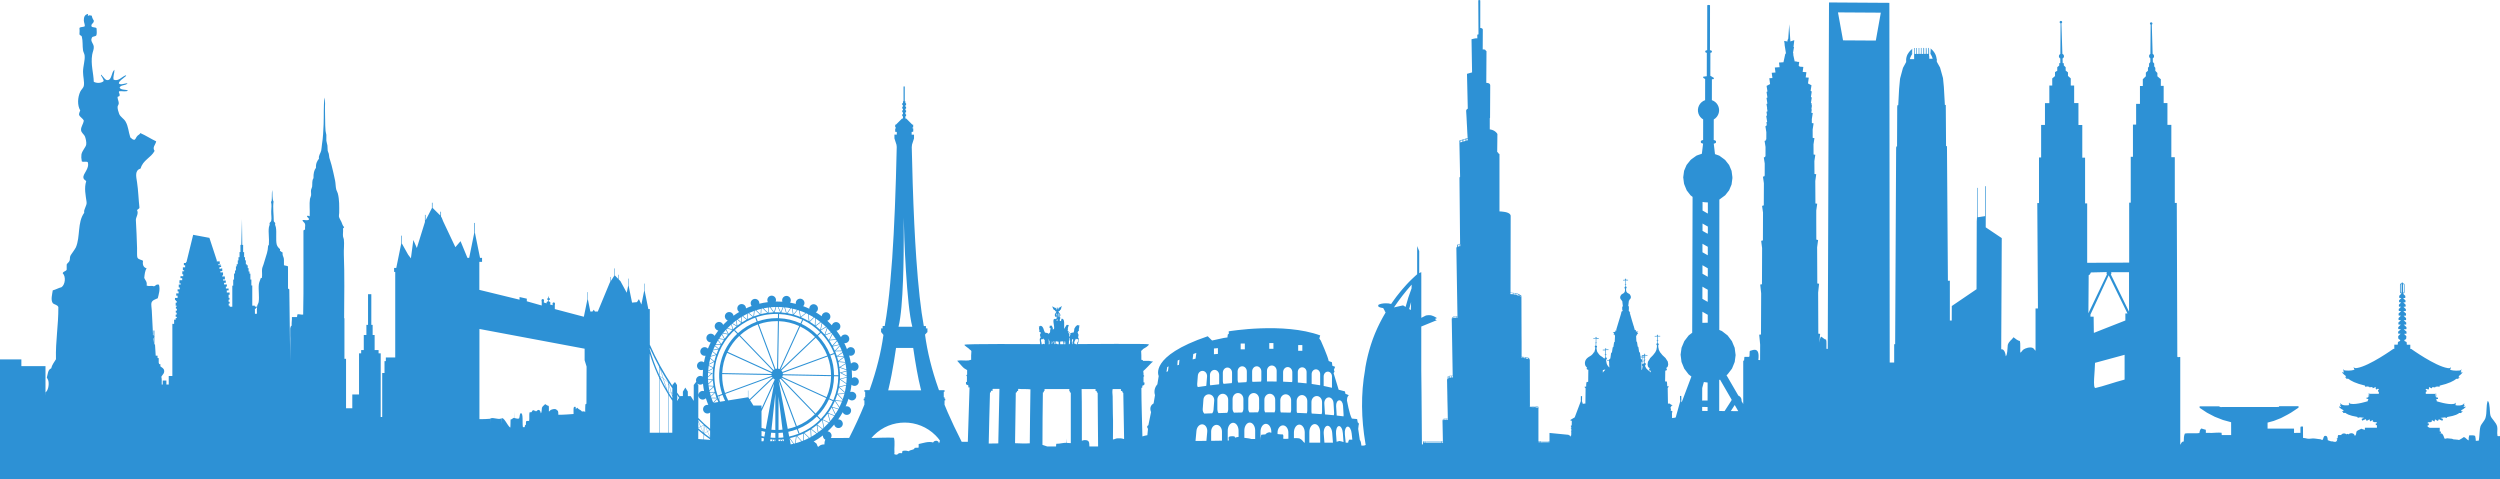 <?xml version="1.0" encoding="utf-8"?>
<!-- Generator: Adobe Illustrator 21.0.2, SVG Export Plug-In . SVG Version: 6.00 Build 0)  -->
<svg version="1.1" id="new_york_3_Image" xmlns="http://www.w3.org/2000/svg" xmlns:xlink="http://www.w3.org/1999/xlink" x="0px"
	 y="0px" viewBox="0 0 7161 1373.2" style="enable-background:new 0 0 7161 1373.2;" xml:space="preserve">
<style type="text/css">
	.st0{fill:#2D91D5;}
</style>
<title>footer</title>
<path class="st0" d="M7153.8,1248.5c-2-10.8,0.8-17.8-0.8-26.1c-2.5-12.5-16.4-22.5-19.2-31.8c-2-6.5-1.4-15.4-2.4-22.8
	c-0.9-7-1.2-16.2-5.6-19.6c-5.4,16.2-1.6,33-6.4,48.9c-2.6,8.5-11.9,16.8-14.4,24.4c-2.4,7.4-2.1,18.4-3.2,26.9
	c-0.5,3.5-0.6,9.6-1.6,13.7c-2.8,0-5.7,0.3-8.5,0.7c-0.1-4.8-0.8-9.6-2-14.3c-4.2-2-10.7-1.7-16.9-1.6c-1.4,4-1.8,9-1.6,14.7
	c-5.4-2.4-7.9-7.7-13.6-9.8c-4.4,3.2-9,6-13.9,8.6c-1.4-0.4-2.6-0.7-3.3-0.8c-3.3-0.7-10.8-0.7-13.1-1.2s-1.9-1.4-4-1.6
	s-13.1-1.4-14.1-1.4s-2.1,0.9-3.7,1.2c-1.2,0-2.3,0-3.5-0.3c-1.9-4.8-2.9-10.3-7-14.2c-2.1-0.8-4.4-1-6.6-0.8v-0.6h3.3v-4.6h-3.3
	v-10.6h-0.1v-0.1h-28.6c-2-0.8-4-1.8-5.9-2.9v-4.5h3.3v-5.2h-3.3v-2c0.7-0.6,1.5-1.3,1.8-1.3c0.6,0,6.1-0.1,6.1-0.1
	c1.1-0.5,4.1-1.9,4.1-1.9v-4.3c1,1.1,7.7,4.2,7.7,4.2l1.4-6.2c0.8,1.1,8.3,4.6,8.3,4.6l2.6-5c2.1,1.3,10.2,4.4,10.2,4.4l1.8-5
	c-0.6-0.2-4.8-2.1-7.1-3.2c4.4-0.5,8.4-0.9,12.1-1.4c2,0.9,5.7,1.6,6.5,1.4c0-0.5,0.1-1.4,0.1-2.4c25.7-4.2,31.8-9.2,34.7-11.6
	c1,0.4,6.7,0,6.7,0v-3.3h3.3l-1-1.9h-3.2v-2.6c4.6-2.2,8.8-5.2,12.5-8.8l-1-2.5c-0.5,1.1-3.7,1.8-3.7,1.8l-1.2-1.2
	c1.3-1,2.4-2.2,3.3-3.5l-2.3-1.9c0.8-0.6,1.5-1.4,1.9-2.3l-1.6-1.1c-3.7,7.4-20.5,6.2-24.4,4.9c0.5-0.5,1.2-1.4,1.2-1.4l-1.8-1.6
	c0.7-0.8,1.3-1.8,1.8-2.8l-1.4-1.1c-0.7,1.4-1.6,2.8-4.7,3.3c-16.3,3-48.7-7.6-48.7-7.6v-3.3h-1.6l1-3.3h4.2v-3.9h-4.2l-1.2-3.6
	h-2.2v-2.5h3.7v-1.2h-3.7v-2.2h3.7v-1.2h-2.4l-1-0.6l-1.9,0.6h-25.8v-5.9h2.1v-5.4h-2.1v-2.4c1.2-0.2,2.3-0.4,3.4-0.7
	c1.5,1.1,3.6,2.4,3.6,2.4l2.1-2.7v-5c1,1,7.1,3.6,8.3,3.9c0.2-0.5,0.8-2.3,1-3.2c1.2-0.1,2.2-0.1,3.2-0.2c1.8,0.5,3.6,0.8,5.5,0.8
	v-1.5c1.8-0.3,3.6-0.7,5.4-1.2c2.4,0.4,4.8,0.6,7.2,0.6v-3l0.2-0.1c26.5-6.1,40.2-13.5,47.7-19.6h6v-3.2h2.7v-1.9h-1.7v-2.7
	c7.4-5.4,10.5-9.9,10.5-9.9l-0.6-1.3c-1.1,0.6-2.3,1-3.5,1.2c0,0-0.8-1.1-1.2-1.5c0.8-0.7,1.5-1.4,2.1-2.2l-1.3-1.6
	c0.9-0.7,1.6-1.6,2.1-2.7l-1.2-0.8c-0.9,1.6-2.6,2.7-4.5,2.9c-14.8,1.6-25.5-1.1-27.7-2.5c0.9-0.6,1.7-1.4,2.2-2.3l-0.9-1.1
	c0.7-0.7,1.2-1.5,1.8-2.3l-1-0.9c-1.6,2.1-3.3,3-9,2.1c-35.8-5.8-104-54.8-104-54.8h-2.8v-12.1h-9.9l-0.7-7.7l-6.2-3v-3
	c1.4-0.5,4.6-2.1,4.9-3.2s0.9-6.5,0.5-7.9l-0.3,0.2v-0.2h0.2l-0.2-0.2l0,0l0,0l-6.2-6.1c2,0,4-0.1,6-0.4c1.5-0.3,1.1-1.5,1.1-3.2
	c0.1-0.9,0.1-1.7-0.1-2.6h0.3l-8.3-6.8c2.3,0,4.5-0.1,6.8-0.4c1.5-0.3,1.1-0.9,1.1-2.6V939c0-1.5,0.3-2.1-0.6-2.5h0.2l-7.3-6.5
	c2.1,0,4.1-0.2,6.1-0.4c1.4-0.3,1-0.9,1-2.6v-1.2c0-0.6,0-1.2,0-1.8h0.1l-0.1-0.1c-0.1-0.3-0.4-0.6-0.7-0.6l-6.7-6c2,0,4-0.2,6-0.4
	c1.4-0.3,1-0.9,1-2.6v-1.2c0.1-0.7,0.1-1.3-0.1-2l0,0l-0.2-0.2l-0.1-0.1l-6.6-6.3c1.9,0,3.8-0.2,5.8-0.4c1.3-0.3,1-0.9,1-2.6v-1.2
	c0.1-0.6,0.1-1.3,0-2h0.2l-7.8-7l0,0c2.1,0,4.2-0.1,6.2-0.4c1.3-0.3,1-0.9,1-2.6v-1.2c0-1.7,0.3-2.3-1-2.6h-0.1l-5.8-5.7
	c1.8,0,3.6-0.1,5.4-0.4c1.2-0.3,0.9-0.9,0.9-2.6v-1.2c0-0.7,0-1.2,0-1.5h0.2l-0.3-0.3c-0.1-0.4-0.3-0.6-0.8-0.8l-5.8-5.7
	c1.8,0,3.5-0.2,5.3-0.4c1.2-0.3,0.9-0.9,0.9-2.6v-1.2c0-1.7,0.3-2.3-0.9-2.6h-0.1l-5.8-5.5v-0.1c1.8,0,3.7-0.1,5.5-0.4
	c1.1-0.3,0.8-0.9,0.8-2.6v-1.2c0.1-0.7,0-1.3-0.1-2h0.2l-6.6-6.5v-0.5c2.9-0.2,4.3-1.2,4.3-4.2V816c0-3.1-1.5-4.1-4.7-4.2v0.2v-2.7
	c-1.2,0-2.5,0.2-3.7,0.4v2.3v-0.2c-3.2,0.1-4.7,1.1-4.7,4.2v20.2c0,3,1.4,4,4.3,4.2v0.3l-6.3,6.5l0,0l-0.3,0.3h0.1
	c-0.1,0.7-0.1,1.3,0,2v1.2c0,1.7-0.3,2.3,0.8,2.6c1.8,0.3,3.6,0.4,5.4,0.4l-5.6,5.6h-0.1c-1.2,0.3-0.9,0.9-0.9,2.6v1.3
	c0,1.7-0.3,2.3,0.9,2.6c1.7,0.3,3.4,0.4,5.1,0.4l-5.5,5.7c-0.6,0.2-0.8,0.4-0.9,0.9l-0.2,0.2h0.1c0,0.4,0,0.9,0,1.5v1.2
	c0,1.7-0.3,2.3,0.9,2.6c1.7,0.3,3.5,0.4,5.2,0.4l-5.5,5.7h-0.1c-1.3,0.3-0.9,0.9-0.9,2.6v1.2c0,1.7-0.3,2.3,0.9,2.6
	c2,0.3,4,0.4,6,0.4l-7,6.5c-0.1,0.1-0.2,0.2-0.3,0.3l-0.1,0.1h0.1c-0.1,0.6-0.1,1.3,0,2v1.2c0,1.7-0.3,2.3,1,2.6
	c1.8,0.2,3.7,0.4,5.6,0.4l-6.2,6.2c-0.9,0.4-0.6,1-0.6,2.5v1.2c0,1.7-0.3,2.3,1,2.6c1.9,0.3,3.9,0.4,5.9,0.4l-6.4,6
	c-1.2,0.3-0.9,1-0.9,2.6v1.2c0,1.7-0.4,2.3,1,2.6c2,0.3,4,0.4,6,0.4l-6.9,6.5h0.1c-0.9,0.4-0.6,1-0.6,2.5v1.2c0,1.7-0.4,2.3,1.1,2.6
	c2.2,0.3,4.4,0.4,6.6,0.4l-7.5,6.4c-0.1,0-0.1,0.1-0.2,0.1l-0.3,0.2h0.1c-0.2,0.8-0.2,1.6-0.1,2.4v0.8c0,1.7-0.4,2.3,1.1,2.6
	c1.9,0.2,3.9,0.4,5.8,0.4l-5.9,6.1h-0.8v0.5c-0.1,1.1-0.1,2.3,0,3.4v2.1h0.2c0.1,0.7,0.2,1.5,0.4,2.2c0.4,1,3.5,2.6,4.9,3.2v3
	l-6.2,3l-0.7,7.7h-9.8v12.1h-2.8c0,0-68.2,49-104,54.8c-5.7,0.9-7.5,0-9-2.1l-1,0.9c0.5,0.8,1.1,1.6,1.8,2.3l-0.9,1.1
	c0.6,0.9,1.3,1.7,2.2,2.3c-2.1,1.4-12.8,4.1-27.6,2.5c-1.9-0.2-3.5-1.3-4.5-2.9l-1.2,0.8c0.5,1.1,1.2,2,2.1,2.7l-1.3,1.6
	c0.6,0.8,1.3,1.6,2.1,2.2c-0.4,0.5-1.2,1.5-1.2,1.5c-1.2-0.1-2.4-0.5-3.5-1.2l-0.6,1.3c0,0,3,4.4,10.5,9.9v2.7h-1.7v1.9h2.7v3.2h6
	c7.5,6.1,21.1,13.4,47.7,19.6l0.2,0.1v3c2.4,0,4.9-0.1,7.2-0.6c1.8,0.6,3.6,1,5.4,1.2v1.4c1.9,0,3.7-0.3,5.5-0.8
	c1,0.1,2.1,0.1,3.2,0.2c0.3,0.8,0.9,2.7,1,3.2c1.2-0.3,7.3-2.8,8.3-3.9v5l2.1,2.7c0,0,2.1-1.3,3.6-2.4c1.1,0.3,2.3,0.5,3.4,0.7v2.4
	h-2.1v5.4h2.1v5.9h-25.9l-1.9-0.6l-1,0.6h-2.4v1.2h3.6v2.2h-3.7v1.2h3.7v2.5h-2.2l-1.2,3.6h-4.2v3.9h4.2l1.1,3.3h-1.6v3.3
	c0,0-32.3,10.6-48.7,7.6c-3.1-0.6-4-1.9-4.7-3.3l-1.4,1.1c0.4,1,1,2,1.8,2.8l-1.8,1.6c0,0,0.7,0.9,1.2,1.4
	c-3.9,1.2-20.7,2.4-24.4-4.9l-1.6,1.1c0.4,0.9,1.1,1.7,1.9,2.3l-2.3,1.9c1,1.3,2.1,2.5,3.4,3.5l-1.2,1.2c0,0-3.2-0.7-3.7-1.8l-1,2.5
	c3.6,3.6,7.9,6.6,12.5,8.8v2.6h-3.2l-1,1.9h3.3v3.3c0,0,5.6,0.4,6.7,0c2.9,2.3,9,7.4,34.7,11.6c0,0.9,0,1.9,0,2.4
	c0.8,0.2,4.5-0.5,6.5-1.4c3.7,0.5,7.7,1,12.1,1.4c-2.4,1.1-6.5,3-7.1,3.2l1.8,5c0,0,8.1-3.2,10.2-4.4l2.6,5c0,0,7.5-3.5,8.3-4.6
	l1.4,6.2c0,0,6.7-3.2,7.7-4.2v4.3l4.1,1.9l6.1,0.1c0.3,0,1.1,0.7,1.8,1.3v2h-3.3v5.2h3.3v7.4H6774v0.1l0,0v6
	c-3.7-0.8-7-2.2-10.5-3.3c-4.2,3-10.5,4-13.6,8.2c-1,4.7-0.8,10.6-4.8,12.2c-2-8.7-12.6-9.5-18.5-4.1c-1.1-2.3-4.4-1.6-5.6,0
	c-2.8-3.1-6.4-2.9-9.6-2.4c-3,0.4-3.6,3.2-6.4,4.1c-3.2,1.1-5.3-1-8,0.8c-1,2.4-0.9,5.9-0.8,9.3c-0.3-0.4-0.5-0.8-0.7-1.3l-2.5,1.8
	c0,0,1.2,2.5,2.3,2.8l-2.1,1.8c0.4,1,0.9,2,1.6,2.8l-3-0.3c-0.2,0.4-0.7,1.1-1.1,1.8c-1.3,0-2.6,0-3.8,0c-0.7,0-1.5,0.1-2.1,0.1
	c-1,0-0.9-1.1-1.6-1.2s-5.3,0-6.2-0.2c-3.1-0.9-6.2-1.9-9.1-3.2c-0.1,0-0.2-0.1-0.3-0.1c-0.3-7.2-1.5-13.1-7.4-12.5
	c-5.3,0.6-4.3,6.9-7.2,11.4l-0.5,0.1c-0.4,0-0.7,0-1,0c-2.1,0.2-3.7-1.4-4.9-1.8c-1.3-0.3-2.7-0.4-4-0.3c-0.9,0-16.2-2.5-18.6-1.9
	c-3.2,0.7-12.1,1.2-15.1,0.5c-4-1.1-8-1.8-12.1-2l-0.2-32.6h-4.6l0,0h-1.6l0,0l-1.1,2.6l0,0v15.6H6571v-11.3l-0.1-0.7l-0.1-0.3
	l-1.2-0.1h-74.4v-17.1l17.9-4.9l20.4-8l19.5-10.2l9.7-5.6l21.2-14.1v-4.2l-55.4,0.1l-1.3,2.1l-166.9,0.2l-4.8-2.1l-54.9,0.1v4.2
	l21,14l22.4,11.7l23.5,9.2l23.3,6.4l0.1,36.8H6364c-0.1-2.3-0.3-4.5-0.6-6.6c-9.3-1-19.6,0.1-30.1,0.6l-1.9-0.2l-10.7-0.1h-2.3
	c-0.2-3.2,0.7-7.4-0.8-9.3c-4.7-0.4-7.8-2.4-12-3.3c-3.6,2.5-4.9,7.5-5.6,13c-12.2,2.2-29.5-0.7-41.7,1.6
	c-2.8,5.8-3.1,14.3-3.2,22.8c-6.4-0.2-7.2,5.2-9.6,9c-0.1-0.3-0.3-0.5-0.4-0.8v-250.2c-2.5-1.3-7,2.3-8.4-1.3l-1.5-440.2h-5.7V450.3
	h-9.9v-92.6h-11.2v-62.5h-10.8V246h-8.1v-19l-9.9-8.5V209l-5.9-6.2v-8.4l-3.2-4.4v-7.9l-3.8-4.4l-0.3-10.5c3.5-1.9,4.8-6.3,2.9-9.8
	c-0.7-1.3-1.9-2.4-3.3-3.1l-2.4-83.7c1.7-1,2.3-3.2,1.4-4.9s-3.2-2.3-4.9-1.4c-1.7,1-2.3,3.2-1.4,4.9c0.4,0.6,0.9,1.2,1.6,1.5
	l-0.7,83.7c-3.5,1.8-4.9,6.2-3,9.7c0.7,1.3,1.7,2.3,2.9,3l-0.1,10.7l-3.6,4.4v8.4l-3.2,3.2v8.7l-6,5.5v10.4l-8.7,8.5v19.5h-8.2v51.1
	h-11V357h-9.1v92.2h-6.3v131.3h-4.5v171.7l-120.3,0.6V582.7h-6v-131h-8v-93.6h-11v-62.9h-12.3V245h-9.7v-20.5l-8-7v-10.2l-6.6-5.1
	v-9.5l-5.3-5.3V181h-3.2l-0.4-13.5c2.5-1.2,4.1-3.7,4.1-6.5c0-3-1.8-5.6-4.6-6.7l-2.8-87.5c1.8-0.8,2.7-2.9,1.9-4.8
	c-0.8-1.8-2.9-2.7-4.8-1.9c-1.8,0.8-2.7,2.9-1.9,4.8c0.4,1,1.3,1.8,2.4,2.1l-0.6,87.6c-3.6,1.7-5.2,6-3.5,9.6
	c0.7,1.5,1.9,2.7,3.4,3.4l-0.1,13.2h-3v6.8l-5.7,4.9v10.2l-6.4,3.8v11.4l-8,6.8V245h-8.3v50.4h-12.5v62.5h-11V451h-6.1v130.7h-4.9
	l1.9,301.8l-6.9,0.1v121.1c-2.6-1.7-4.7-6.8-8.2-8.2c-8.5-3.4-20.8,1-26,4.4c-4.4,2.8-6.7,9.5-9.6,8.7c-0.5-10.6,1-25.6-1-32.7
	c-7.1-1.4-12.5-6.7-18.3-10.9c-5.1,8.1-12.7,10.6-16.4,21.8c-1.2,12.5-0.9,28.4-5.8,32.7c-1.5-14.9-7.2-21.1-13-19.9l0.1-24.3v-2.6
	l0.5-94.5v-4.5l0.5-92.7v-2.3v-2.3l0.4-93.1V682l-45.9-30.8l0.1-32.3l0.3-85.6h-1.9l-0.3,85.8l-21.5,3.3l0.2-84.3h-1.6l-0.3,85.3
	l-0.7,10.5l-0.3,95.2v2.3v2.3l-0.3,92.5v2.2l-70.9,48.2v2.2l-0.1,28.7v10.6h-5.4v-114h-5.6l-2.7-385.5h-2.6l-0.8-118.1h-2.6
	l-2.9-51.4l-2.5-25.5l-8.4-30.1l-9.3-16.7v-8.2h-0.6l-0.4-2.9l-0.6-2.8l-0.8-2.8l-1-2.7l-1.2-2.7l-1.4-2.6l-1.6-2.5l-1.8-2.4l-2-2.4
	l-2.1-2.2l-2.3-2.1l-2.5-2v0.6l1.5,2.3l0.8,1.3l-2.4-2l-0.1,0.6l1.5,2.3l1,1.6l-0.2-0.2l-2.4-2v0.6l1.5,2.3l0.9,1.5l-0.1-0.1l-2.4-2
	l-0.1,0.6l1.5,2.3l1.1,1.9l-0.4-0.4l-2.4-2v0.6l1.5,2.3l1,1.6l-0.2-0.2l-2.4-2v0.6l1.5,2.2l0.9,1.6l-0.1-0.1l-2.4-2v0.6l1.5,2.2
	l1.4,2.3l1.2,2.4l1.1,2.4l1,2.4l0.8,2.5l0.3,1.1h-9.7v-7.3h-0.5v-2.7v-2.6v-2.5V151v-2.3v-2.1v-2l-0.1-1.8l-0.1-1.6l-0.1-1.5
	l-0.1-1.3l-0.1-1.1h-1.8v1.7v1.8v2v2.1v2.1v2.2v2.3v2.4v0.3h-4.8v-1V151v-2.3v-2.1v-2l-0.1-1.8l-0.1-1.6l-0.1-1.5l-0.1-1.3l-0.1-1.1
	h-1.8v1.7v1.9v1.9v2.1v2.1v2.2v2.3v2.7h-4.8v-1V151v-2.3v-2.1v-2v-1.8v-1.6v-1.5l-0.1-1.3l-0.1-1.1h-2.1v1.7v1.9v2v2.1v2.1v4.6v2.7
	h-5.2v-1V151v-2.3v-2.1v-2v-1.8v-1.6v-1.4v-1.3v-1.1h-1.8v1.7v1.8v2v2v2.1v4.6v2.7h-4.6v-1v-4.6v-2.1v-2v-1.8v-1.6v-1.4v-1.3v-1.1
	h-1.8v1.7v1.8v2v4.2v4.6v2.7h-4.9v-5.6v-2.1v-2v-1.8v-1.6v-1.5v-1.3v-1.1h-1.8v1.7v1.9v4v2.1v7v0.3h-4.5v-11.5v-1.6v-1.5v-1.3v-1.1
	h-1.8v3.6v6.2v9.5v7.8h0.1l-0.1,4.9h-12.3l0.3-1.1l0.8-2.5l1-2.4l1.1-2.4l1.2-2.4l1.4-2.3l1.5-2.2v-0.6l-2.2,1.8l0.8-1.2l1.5-2.2
	v-0.6l-2.2,1.8l0.8-1.3l1.5-2.2V149l-2.4,1.9l0.9-1.6l1.5-2.2v-0.6l-2.2,1.8l0.7-1.2l1.5-2.3v-0.6l-2.3,1.8l0.8-1.3l1.5-2.3v-0.6
	l-2.1,1.7l0.6-1l1.5-2.3v-0.6l-2.5,2l-2.3,2.1l-2.1,2.2l-2,2.3l-1.8,2.4l-1.6,2.5l-1.7,2.6l-1.2,2.7l-1,2.7l-0.8,2.8l-0.6,2.8
	l-0.4,2.9v8.1l0,0l-9.1,16.7l-8.2,30.2l-0.1,0.8l-0.3,2.4l-2.4,25.5l-0.2,3.1l-2.4,45h-2.3l-0.1,0.8l-0.3,2.4l-0.2,3.1l-0.5,111.8
	h-2l-0.4,2.6l-0.2,2.6l-2.8,561.3h-2.8v52.4h-12.8l-1-1030.2L5239,7l-3.6,992.4c-1.2,0-2.5-0.1-3.7-0.3c-0.4-8.7,0.9-20.9-1-26.2
	c-5.7-1-9.4-6.4-14.5-8.7c-2.5,3.9-4.1,10-5.1,17.3l2.5-25.2l-5.2-0.5l-0.5-117.8l2.7-25.2l-5.1-0.9l-0.5-103.7l2.8-20.6l-5.1-1.3
	l-0.2-56.7V603l2.7-19.5l-5.1-0.7l-0.4-64.4l2.7-19.3l-5-0.8l-0.3-37l2.7-17.9l-5-0.9l-0.2-29l2.7-17.7l-5-1l-0.1-23.8l2.7-17.6
	l-5-1l-0.1-11.1l2.7-17.5l-4.2-0.9l0.7-4.3l0,0l0.8-5.2l-1.3-0.3l1.8-11.5l-1.4-0.3l0.8-5l-0.7-0.2l-1.8-0.9l2.5-15.9l-0.7-0.2v-0.3
	l-1.8-0.9l2.4-15.5l-0.7-0.2l0.1-0.7l-2.6-1.3l2.5-15.9l-8.5-4.5l-1.5-0.8l2.2-16.6l-8.8-0.6l2-15l-10.7-0.8l1.9-14.3l-10.8-0.8
	l-1.2-2.4l-1.3,0.1l1.5-11.2l-7.7-0.6l-0.6-1.1l-4.6,0.4l-4-18.3v-5.3l-1-0.2l3-17.9h-1.5l2.3-19.4l-11.2,3.7l-3.3-49.3l-2.8,41.1
	h-0.1l-2.1,5l0.1,3.4l-9.6-1.7l1.5,10.4l-0.4-0.2l3.7,23.4l0.3,2.3l-1.8,1v0.6h-0.2l-4.1,18.9h-0.3l0.3,0.1l-1,4.6l-12.9,0.9
	l1.8,13.2l-13.7,1l1.9,14.3l-10.8,0.8l2,15l-8.9,0.6l2.2,16.7l-1.5,0.8l-8.5,4.5l2.5,15.9l-2.6,1.3l2.5,16l-2.6,1.3l2.5,16l-2.6,1.3
	l1.9,11.6l-0.4,0.2l1.3,8.3v0.9l-2.8,1.4l1.6,10.5l-2.4,1.1l2.7,17v0.3l-2.1,1l1.1,7.2l-1,0.5l0.3,2.2l-3.3,1.5l2.7,17.1l-0.1,20.7
	l-1.4,0.6l0.3,2.1l-3.8,1.6l2.7,17.2l-0.1,26.1l-0.9,0.4l0.2,2l-4.2,1.7l2.7,17.3l-0.1,34.1l-0.5,0.2l0.2,1.8l-4.7,1.7l2.7,18.8
	l-0.3,63.2l-4.9,1.6l2.7,19l-0.3,79.8l-5,1.3l2.7,20.6l-0.4,103.7l-5,0.9l2.7,25.2l-0.5,117.9l-5.1,0.5l2.7,28.2l-0.2,44.7
	c-1.7-0.1-3.3-0.3-5-0.6c4.7-36.8-13.2-29.4-23.1-26.2c-3.9,0,0,17.5-3.9,17.4H4998c-3.5-1.3,0,13-3.9,10.9h-0.8v124.1l-4.9-8.5
	l0.2-2l-0.5-3.7l-0.1-0.3l-1.4-3.5h-0.1l-2.2-2.8l-3-2.3l-1.9-0.8l-34-58.6l3.1-2.4l12.6-16.4l3.9-9.5l3.9-9.6l2.7-20.4h-0.2
	l-2.6-20.2l-4-9.5l-3.9-9.5l-12.4-16.4l-16.2-12.5l-0.9-0.4l-6.7-2.8l0.2-373.5l2.2-1.5l14.6-10.8l11.2-14.3l3.5-8.3l3.5-8.3l2.4-18
	l-0.1-1.4l0.1-1.5l-2.4-18.1l-7-16.7l-11.2-14.2l-3.3-2.7l-13.6-9.9l-4.7-1.7l-7.7-2.7l-3.5-30l3-0.8l2.4-1.2l1-1.3v-3.4l-0.5-1.3
	l-2-1.2l-3.3-1.1l-0.7-0.1l0.1-58.9c14.6-8.4,19.7-27,11.3-41.6c-3.7-6.5-9.6-11.3-16.7-13.7l0.1-59.8l5.4-0.7V223l-9.9-6l0.1-65.7
	l1.1-0.2l1.6-0.6l1.1-0.7l0.5-0.8v-0.8v-1.4l-0.2-0.8l-0.8-0.8l-1.4-0.7l-1.9-0.5l-1.2-0.2l0.2-128.3l-0.2-0.4l-0.5-0.3l-0.7-0.3
	l-0.9-0.2l-1-0.1h-1l-1,0.1l-1,0.2l-0.8,0.2l-0.6,0.3l-0.3,0.4v0.4l-0.2,128h-0.2l-2,0.4l-1.6,0.6l-1.1,0.7l-0.5,0.8v2.2l0.2,0.8
	l0.8,0.8l1.4,0.7l1.9,0.5h0.1l-0.1,67l-10.2,1.4v3.3l5.5,3.3l-0.1,60.6c-15.9,5.5-24.4,22.8-19,38.7c2.4,6.9,7.1,12.7,13.4,16.4
	l-0.1,59l-3.3,0.9l-2.3,1.2l-0.9,1.3v3.4l0.6,1.3l2,1.2l3.3,1l0.5,0.1l-3.5,29l-11,3.7l-4.5,1.7l-13.8,9.9l-3.1,2.6l-11.4,14.2
	l-7.1,16.7l-2.4,17.8l-0.2,0.2l2.3,18.2l1,3.3l3.4,8.3l3.4,8.3l11,14.2l5.8,4.4l-1.1,389.2l-10,7.6l-12.5,16.3l-4,9.5l-4,9.5
	l-2.8,20.4h0.1l2.6,20.4l3.9,9.5l3.9,9.6l12.5,16.4l8,6.2l-27.9,74.1l-1.7-5.2h0.9l-0.3-13.3h-0.8v-0.1l-1.3,0.1h-1.6l0.3,13.4h0.9
	l-13.3,47.8l-1.4,1l-9.2,1.2l-0.3-16.4h1.4v-2.4l-5.5-3.6l1.5-2.3l-1.6-5.1l3.2-5.4l3-1.2l-5.8-2.8l-2.3-2.3h-5.3l-0.8-44.7l3.5-4.2
	l-5-1h0.1l-0.3-6.3v-0.4l-0.5-5.1l-0.6-1.6h-3.7l-0.9-0.5l0.5-30.6l2.6-0.2l1.9-1.9l-0.1-3.9l-2.4-0.5l0.6-1.1l2.2-1.5l0.8-0.8
	l1.8-2.6l1-5.6l-1.2-7.8l-6.6-10.2l-8.7-8.2l-1-1.2l-1.8-2.2l-0.1-0.2l0,0l-0.1-0.2l-3.8-4.5l-3.3-6.5l-1.7-7.6l-0.5-5.6l0.3-0.2
	l0.7-0.7l0.5-0.9l0.1-1v-0.3l-0.2-1l-0.5-0.9l-0.7-0.7l-0.9-0.4h-0.2l-0.1-7l1.4-0.2l0.1-0.2l-0.2-1.3l-1.3,0.2l-0.1-10.9l6.9-0.1
	v-0.2h0.1v-1.4l-7,0.1v-1.1h1l0.1-0.2v-1.3h-1.1v-1h-1.5l-0.1,0.2v0.8h-1l-0.1,0.2v1.3h0.9v1.1l-6.9,0.1l-0.1,0.2v1.2h0.1l0,0h0.1
	v0.2l6.8-0.1l0.1,11.1l-1.4,0.2l-0.1,0.2l0.2,1.3l1.3-0.2l0.1,6.8h-0.2l-0.9,0.4l-0.7,0.7l-0.4,0.9l-0.1,1v0.3l0.2,1l0.5,0.9
	l0.7,0.7l0.3,0.1l-0.4,5.6l-1.4,7.7l-3,6.4l-4.2,5.4l-1.1,1.4l-0.1,0.2l0,0l-0.1,0.2l-1,1.2l-8.2,8.3l-6.1,10.2l-0.4,1l-1,7.7
	l1.1,5.4l1.8,2.5l2.8,1.8l0.7,1.1l-0.9,0.2l-0.9,1.9v3.8l3.5,0.3l0.9,1.1v4.2l-3-3l-3.1-2.4l-0.5-0.4l-0.1-0.1l-0.1-0.1l-2.1-1.7
	l-3.4-3.3l-0.1-0.1l-0.1-0.1l0,0l-0.2-0.4l-0.1-0.2l-0.1-0.2l-0.2-0.3l-0.5-0.9l-0.5-0.8l-0.4-0.8l-0.4-0.6v-0.1l-0.6-0.6l-0.5-4.7
	l0.5-0.2l0.8-0.8l0.5-1l0.2-1.1l-0.2-1.1l-0.5-1l-0.1-0.2l-0.7-0.7l-0.9-0.5h-0.2l-0.1-7.6l1.5-0.2v-0.1l-0.2-1.4l-1.4,0.2l-0.1-7.1
	h1.9v-0.1h0.1v-1.3h-1.8v-3.2h7.3v-0.2h0.1v-1.5h-7.4v-1.3h1.1v-0.2v-1.4h-1.1v-1h-1.6v0.2v0.9h-1.1v1.5h1.1v1.2l-7.4,0.1v0.2v1.4
	l0,0l0,0h0.1v0.1h2.7v0.7h-1v0.1v1.2h1v1h-4h-2.3l-1.7-11.8l-2.2-1.3l-2.3-14.7l-1.8-1.1l-2.1-13.4l-1.7-1.1l-0.8-14.8l1.3-2.7
	l1.5-3.2l3.2-1.5l-3.3-2.9l3.5-3l-6.9-0.8l-0.1-3.8l-3.5-1l-0.3-1.1l0.4-0.3l-2.3-7.4l0.2,0.2v-1.1l-0.6-0.5l-5.1-16.8l-6.4-22.4
	l1.4,1l-0.1-1.3l-1.8-1.3l-0.7-2.3l-0.5,0.1l-0.7-2.4l-1.2,0.8l1.3-3v-6.4l-0.1-3.1h-1l-0.7-0.7l1.8-15.3l0.7-0.3l0.9-1.3l-0.5-0.8
	h0.1l1.3-0.9l1-1.2l1.2-1.7l0.8-1.9l0.2-2.1l-0.2-2l-1-2.6l-0.9-1.7l-1-1.5l-1.3-1.2l-1.6-1l-2.1-1.1l-1.9-1.2l-1.7-1.7l-1.2-1.9
	l-0.6-2.6l-0.4-6.2l0.4-0.2l0.7-0.7l0.4-0.8l0.1-1l-0.1-1l-0.2-0.6l-0.4-0.8l-0.6-0.6l-0.8-0.3h-0.1V815l1.3-0.2v-0.3l-0.1-1.2
	l-1.2,0.2v-10.3l6.4-0.1v-1.4v-0.3l-6.4,0.1v-0.9h1v-1.3V799h-1v-0.6V798h-1.4v0.9h-1v1.3v0.4h0.9v0.9l-6.4,0.1v1.4v0.3l6.4-0.1
	v10.4l-1.3,0.2v0.3l0.2,1.2l1.1-0.2v5.9l-0.5,0.2l-0.5,0.3l-0.7,0.7l-0.4,0.8l-0.1,1l0.1,1l0.2,0.6l0.4,0.8l0.6,0.6l0.3,0.1
	l-0.4,6.1l-0.6,2.7l-1.2,1.9l-1.6,1.7l-1.9,1.3l-2.1,1.1l-1.5,1l-1.5,1.2l-1,1.5l-1.1,1.7l-1,2.5l-0.2,2.1l0.2,2.2l0.8,1.9l1.1,1.7
	l1,1.2l1.3,0.9l0.2,0.1l-0.5,0.8l0.9,1.3l1,0.4l1.8,14.9l-1.1,1.1h-0.7l-0.1,0.9v6.5l0.3,2.1l1.6,3.6l-2.9-0.7l-1.3,4.3l-1.2,0.9
	l0.2,1.2l0.5-0.3l-14.5,47.9l2.4,0.6l-4.4,1.4l-0.7,3.7l-7.1,1l3.6,2.4l0.4,0.9l-2.1,2.5l3.1,1.5l1.5,3.1l-0.9,17.5l-1.8,1.1
	l-2,13.4l-1.9,1.1l-2.3,14.6l-2.2,1.3l-2.3,15.8l-2.6,2.6h-0.2v0.2l-0.5,0.5l-0.2,0.2h-0.3v0.2l-0.2,0.2l0.1,1.3l-0.1-0.8v-0.5
	l-0.5,0.6l0.6,1v0.4h-5.5v1.4h0.1v0.1h5.5l0.6,10.7l-1,0.1l0.1,1.2l0.1,0.1l0.9-0.1l0.2,3.9v2.6h-0.2l-0.4-0.3l-4.1-4.9l-2.2-4
	l-0.1-0.2l0,0l-0.1-0.2l-0.1-0.2l-0.1-0.2l0,0v-0.1v-0.2l-1.1-4.9l-1-7l0.8-0.4l0.8-0.8l0.5-1l0.2-1.1l-0.2-1.1l-0.5-1l-0.8-0.8
	l-0.2-0.2l-0.9-0.4h-0.1v-7.6l1.6-0.2l-0.2-1.4l-0.1-0.2l-1.3,0.2v-11.7h7.2v-0.2h0.2v-1.4l-0.1-0.2h-7.3v-1.2h1.1V999l-0.1-0.2h-1
	v-0.9l-0.1-0.2h-1.6v1h-1.1v1.5l0.1,0.2h1v1.2l-7.4,0.1v1.6h0.1v0.2l7.2-0.1l-0.1,11.9l-1.5,0.2l0.2,1.4l0.1,0.2l1.3-0.2v7.3
	l-0.2,0.1l-1,0.5l-0.8,0.8l-0.5,1l-0.2,1.1v0.3l-1.7-2.1l-3.8-3.2l-4.6-3l-2.3-1.7l-0.1-0.1l0,0l-0.1-0.1l-0.2-0.2l-1.6-1.7
	l-0.3-0.3l-0.4-0.4l-1.7-2.2l-1.7-3l-0.4-0.4l-1.1-0.5l-1.6-6.1l-1.1-7.1l0.4-0.2l0.7-0.7l0.5-0.9l0.2-1l-0.1-1l-0.5-0.9l-0.7-0.7
	l-0.2-0.2l-0.8-0.4h-0.1l0.1-7l1.5-0.2l-0.2-1.3l-0.1-0.2l-1.1,0.2l0.1-10.8h6.6V970h0.1l0,0l0,0h0.1v-1.2l-0.1-0.2l-6.7,0.1v-1.1h1
	v-1.3l-0.1-0.2h-0.9v-0.8l-0.1-0.2h-1.5v1h-1v1.3l0.1,0.2h0.9v1.1l-6.9,0.1v1.4h0.1v0.2h0.1l6.7-0.1l-0.1,11l-1.4,0.2l0.1,1.3
	l0.1,0.2l1.1-0.2l-0.1,6.8l-0.2,0.1l-0.9,0.4l-0.7,0.7l-0.5,0.9l-0.2,1l0.1,1l0.5,0.9l0.7,0.7l0.2,0.2h0.1l-1.2,7l-1.8,6.2l-1.5,0.7
	l-1.8,2.9l-1.9,2.2l-0.1,0.2l0,0l-0.1,0.1l0,0l-2.8,2.6v0.1l-0.3,0.2l-2.9,2l-5,3l-4.1,3.2l-2.6,2.9l-2,3.3l-1.4,4l-0.4,3.2l0.2,3.8
	l1,3.8l2.1,3.3l3.2,2.7l0.3,0.2l-1.6,0.3v3.8l3.1,1.9l1.5,0.1l-0.4,34.1l-1,0.6h-3l-1,1.6l-0.7,5l-0.1,6.6l0,0l-5.1,1l3.5,4.2
	l-0.6,43.7h-5.3l-1.7,1.7l-3.3-9.8h0.6l0.2-13.2h-1.5l-1.4-0.1v0.1h-0.6l-0.2,13.1h0.6l-18,47.7l-11.9,7l-0.1,2.7h3.7l-0.3,13.4
	l-2.5,0.6v1.9l1.5,2.2v1.7l-1.6,0.5v1.6l1.6,0.9l-0.2,7.9v0.3l-1,0.3v0.7l1,0.4l-0.2,8.9l-0.6,1.2l-0.1,2.9l-2.1-1.8l-0.6-2.3
	l-1.6,1.4l-0.1-0.2l-2.8-2.3l-54.3-5.3v23.5h-31.7v-2.2l0,0v-3.9l0,0v-2.2l0,0v-0.7l0,0v-3.7l0,0v-7.1l0,0v-0.8l0,0v-5.7l0,0v-0.8
	l0,0v-0.7l0,0v-3.4l0,0v-6.3l0,0v-2.8l0,0v-3.4l0,0v-1.4l0,0v-6.2l0,0v-0.8l0,0v-5.5l0,0v-0.8l0,0v-0.7l0,0v-3.4l0,0v-2.9l0,0V1180
	l0,0v-8l0.2-3.7v-0.1h-0.2l-0.2-0.1v-3.1l-0.4-0.1c0,0-7.8-2.2-23.8-1.8l-0.3-133.8l-0.6-0.2l-0.4-0.1l-0.6-0.2l-0.8-0.2l-0.5-0.1
	v-2.2l2,0.5v-1.1c-5.4-1.5-10.8-2.6-16.3-3.4c-1.9-0.2-4.1-0.3-6.3-0.4v-1.6l0,0v-2.6l0,0v-5.1v-0.3v-6.4l0,0v-1.6l0,0v-2.4v-0.2
	v-6.8v-0.5v-4.6v-0.1v-3.2v-0.8l0,0v-4.8v-0.7l-0.1-10.4v-0.2l-0.1-14.7v-1.2v-7.4v-0.7v-5.2v-0.3l-0.1-19.6l-0.2-70.3l-0.1-0.1
	l-0.1-0.1v-2.9h0.2l-0.5-0.4c-2.1-1.5-4.3-2.9-6.6-4c-2.8-1.4-5.8-2.4-8.9-3c-2-0.4-4.1-0.6-6.4-0.8h-0.1c-2.9-0.3-6-0.5-8.7-0.6
	l0.4-218.6v-0.1v-0.3v-0.5v-0.6l-0.1-0.7l-0.2-0.8l-0.4-0.9l-0.5-1l-0.7-1l-0.9-1l-1.2-1l-1.5-1l-1.8-0.9l-2.1-0.9l-2.5-0.8
	l-2.8-0.7l-2.9-0.5l-2.7-0.4l-2.6-0.3l-2.4-0.3l-2.2-0.2l-2.1-0.1l-1.9-0.1h-0.6v-7.9v-4v-4.6v-5v-5.5v-5.9v-6.2V560v-6.7v-6.9v-7.1
	v-7.2V525v-7.2v-7.2v-7v-6.9V490v-6.5v-6.2v-5.8V466v-5v-4.5v-4v-3.4v-2.8v-2.1v-1.4v-0.7l-0.1-0.5l-0.1-0.6l-2-0.7l-0.3-0.6
	l-0.3-0.6l-0.4-0.6l-0.4-0.6l-0.5-0.6l-0.5-0.5l-0.5-0.5l-0.6-0.5l-0.6-0.5l-0.2-0.1l0.6-50.9v-0.1V384l-0.1-0.2l-0.1-0.2l-0.2-0.3
	l-0.2-0.3l-0.2-0.4l-0.3-0.4l-0.3-0.5l-0.4-0.5l-0.4-0.5l-0.5-0.5l-0.5-0.6l-0.6-0.6l-0.6-0.6l-0.7-0.6l-0.7-0.6l-0.8-0.6l-0.8-0.6
	l-0.9-0.6l-1-0.6l-1-0.6l-1.1-0.5l-1.2-0.5l-1.2-0.5l-1.3-0.5l-1.4-0.4l-1.5-0.4l-1.5-0.3l-1.6-0.3l-0.8-0.1v-5.6l0,0v-5.2l0,0v-4.6
	l0,0V349l0,0v-1.4l0,0v-1.1l0,0v-8l0.8-1l0.5-90.4v-1.6v-0.4v-0.5l-0.1-0.5l-0.1-0.5l-0.1-0.5l-0.1-0.5l-0.2-0.5l-0.2-0.5l-0.2-0.5
	l-0.5-0.6l-0.6-0.6l-0.7-0.5l-0.7-0.4l-0.8-0.4l-0.8-0.3l-0.8-0.2l-0.8-0.2l-0.6-0.1l-0.6-0.1l-0.7-0.1l-0.8-0.1l-0.8-0.1l-0.9-0.1
	h-0.2l0.6-90.8l-0.2-0.1l-0.1-0.1l-0.2-0.1l-0.3-0.2l-0.4-0.2l-0.5-0.3l-0.5-0.3l-0.2-0.1v-1.2c0,0-1.2-2.3-6.1-2.3
	c-0.7,0-1.5,0-2.3,0.1l0.3-56.9c0-1.8-1.6-3.7-5.1-4.4l-0.7-0.1l-0.3-0.1l0,0c-0.5-0.1-1-0.1-1.2-0.1V1.2c-0.6-0.6-1.4-1-2.2-1.2
	c-1.2,0-2.4,0.2-3.5,0.7l0.6,97.8l-1.2,0.1l-2.3,0.9l0.2,10.4h-0.2l-1.8-0.2l-2,0.1l-1.1,0.1l-1,0.1l-1,0.2l-1,0.2l-1,0.2l-1,0.2
	l-1,0.2l-0.9,0.2l-0.8,0.2l-0.8,0.2l-0.7,0.2l-0.6,0.2l-0.5,0.1l-0.4,0.1l-0.2,0.1l-0.7,0.2l1.6,94.9l-1.4,0.4l-1.9,0.5l-1.9,0.5
	l-1.8,0.5l-1.6,0.5l-1.5,0.4l-1.3,0.4l-1.1,0.3l-0.8,0.2l-0.5,0.2l-0.8,0.2l2.3,99.6c-2.3,1-4,2.9-4.6,5.3l0,0
	c-0.1,0.3-0.1,0.7-0.1,1v0.2l1,16.5v0.1l0.4,7.5v0.7l0,0l0.4,7.2l0,0v0.9l0.9,15.7l0,0v0.9l0.4,7.6v0.8l0,0l0.4,7.2l0,0l0.1,1
	l0.4,7.3l0,0l0.1,1.1l0,0l0.2,3.2c-3.1,0.9-5.4,1.7-5.4,1.7l0,0l-17.7,5.4l-0.7,0.2v0.4l0.4,5.6l2.7-0.8l-0.3-4.4l6.1-1.9v4.5
	l2.7-0.8v-4.6l6.1-1.9v4.7l2.6-0.7V398l3.5-1.1l0,0l0,0l0.3,4.9h0.2c-10.6,2.8-24.1,6.9-24.1,6.9l2,97.7l-0.5,0.4l-0.6,0.7l-0.4,0.7
	l-0.3,0.7v0.6l1.8,188.7c-3,0.7-5.9,1.8-8.6,3.1h-0.2v6.5c-0.7,0.3-1.3,0.7-1.9,1.2l0.4,26.9v0.2l0.1,6v0.4l0.1,6.4v0.2l0.1,5.8v0.3
	l0.1,5.2v0.9l0,0l0.1,5.5v0.7l0.1,5.8v0.4l0,0l0.1,5.2l0,0v0.9l0,0l0.1,5.2v0.9l0.2,11.5v0.8l0,0l0.1,5.2v0.9l0.2,11.4l0,0v0.9
	l0.1,5.2v0.9l0.1,5.2l0,0v0.7l0.1,5.5l0,0v0.9l0.1,5.2v0.9l0.1,5.2v0.8l0.1,5.4v0.1l0.1,6v0.9l0.1,5.3v0.8l0,0l0.1,5.9v0.3l0.1,5.2
	l0,0v0.9l0.1,5.2v0.9l0.2,11.6v0.7l0,0l0.1,5.2v0.9l0.1,7.5l0,0c-1.1-0.1-2.2-0.1-3.2-0.1v-3.7l0.6-0.1c0.8-0.1,1.7-0.1,2.6-0.2
	v-0.7c-1,0-1.9,0.1-2.8,0.2c-1.1,0.1-2.2,0.2-3.3,0.4c-5.5,0.9-9.1,2.5-8.8,4.2l0,0l0,0l0,0c0.1,0.4,0.3,0.7,0.6,1
	c0.1,0.1,0.2,0.2,0.4,0.3c-0.4,0.2-0.8,0.3-1,0.4c-0.6,0.2-1.1,0.4-1.6,0.7l0,0l0.3,15.7l0,0v0.4l2.5,148c-1.1-0.1-2.4-0.2-3.6-0.2
	l0,0c-2.5,0-5,0.2-7.5,0.8c-2.1,0.5-3.4,1.2-3.4,2l0,0c0,0.1,0,0.2,0.1,0.3v5.2l0.1-0.1c-1.8,1.3-2.1,3.1-1.9,5.6
	c0,0.5,0.1,3.4,0.2,8v0.4c0,1.8,0.1,3.9,0.1,6.1v0.5l0,0v1.2v1c0,1.2,0.1,2.5,0.1,3.8v0.3c0.1,4.1,0.2,8.7,0.3,13.4v1.3
	c0.1,3.1,0.1,6.4,0.2,9.6v0.7l0,0c0,0.4,0,0.7,0,1.1v1.1c0,1.1,0,2.2,0.1,3.4v0.2c0,0.4,0,0.9,0,1.3v1.4c0,1.1,0,2.3,0.1,3.4v0.2
	c0,2.5,0.1,5.1,0.2,7.6l0,0v0.4c0,1.5,0,2.9,0.1,4.3v0.2c0.1,4.4,0.2,8.7,0.3,12.7l0,0c0.2,11.7,0.4,21.2,0.5,25.6v-0.3h-2.3
	c-2.7,0-5.3,0.2-8,0.5c-2.3,0.3-3.7,0.7-3.9,1.2v0.1v0.1l0,0v2.8l0.7-0.1h0.3v-2.1c0.2,0.1,0.5,0.1,0.7,0.2c0.5,0.1,1,0.2,1.7,0.2
	v1.5l1-0.1v-1.3c0.7,0.1,1.5,0.1,2.3,0.1v1h0.1c-1.9,0.1-3.8,0.3-5.8,0.4l0,0h-0.3l-1.8,0.2l1.2,60.4c-8.6-0.1-56.5,0.3-56.6,0.3
	c-0.4,0-0.7,0.2-0.6,0.4s0.1,0.2,0.3,0.3v2.8h-0.2v5.2h-3l-1.6-211.4l-0.2,61.6V935.3l0,0l39.1-16c1.2,0,2.5,0,3.8,0l0.5-0.5h-1h1.1
	v-1.3c-1,0-2,0-3,0l0.9-6.3l-0.3-0.2c0.8,0.5,1.5,0.8,2.2,1.4l0.6-0.4l0,0l0.6-1.2l0,0c-0.8-0.5-1.6-1-2.5-1.5
	c-0.8-0.5-1.6-0.9-2.4-1.4c-3.3-1.9-6.9-3.4-10.6-4.4l0,0l-1.1-0.3l-1.1-0.2c-1.7-0.3-3.4-0.4-5.1-0.3c-1.2,0.1-7.2,0.5-8.1,0.9l0,0
	l-1.5,0.7c-3.2,1.6-8.7,4.3-12,6.1V789l-0.1,0.1v-9.3l-0.2-0.2l0,0l-5.7,2.7v-62.8l-5.9-14.7v80.8l-1.5,1.3l-1.3,1.2l-1.4,1.2
	l-1.4,1.3l-1.4,1.3l-1.4,1.3l-1.5,1.4l-1.5,1.4l-1.5,1.4l-1.5,1.5l-1.6,1.5l-1.6,1.5l-1.6,1.6l-1.6,1.6l-1.6,1.6l-1.6,1.6l-1.6,1.7
	l-1.6,1.7l-1.6,1.7l-1.6,1.7l-1.6,1.8l-1.6,1.8l-1.6,1.8l-1.6,1.8l-1.6,1.8l-1.6,1.8l-1.6,1.8l-1.6,1.9l-1.6,1.9l-1.6,1.9l-1.6,1.9
	l-1.5,1.9l-1.2,1.5l-1.2,1.5l-1.2,1.5l-1.2,1.5l-1.2,1.5l-1.2,1.5l-1.2,1.5l-1.2,1.5l-1.1,1.5l-1.1,1.5l-1.1,1.5l-1.1,1.5l-1.1,1.5
	l-1.1,1.5l-1.1,1.5l-1,1.4l-1,1.4l-1,1.4l-1,1.4l-1,1.4l-1,1.4l-0.9,1.3l-0.9,1.3l0,0c-4.9-1.4-10-2-15.1-1.9
	c-8.6,0-17.3,1.6-21.8,4.7v2.2c-0.1,0.2-0.2,0.5-0.2,0.8l0,0l0,0l0,0c0.1,1.9,3.2,3.7,8,4.8c0.9,0.2,1.9,0.4,3,0.6s2.1,0.3,3.3,0.5
	l0,0c0.8,1.4,1.6,2.8,2.4,4.3s1.6,2.8,2.3,4.2c-0.2,0.2-0.3,0.4-0.3,0.6l0,0c0,0.4,0.3,0.8,0.7,1l0.2,0.1l0,0l0.3,0.1l1,1.7v1.4
	l-0.4,0.6l-2.9,5l-2.9,5l-2.8,5l-2.7,5.1l-2.7,5.1l-2.6,5.1l-2.5,5.1l-2.5,5.2l-2.4,5.2l-2.3,5.3l-2.3,5.3l-2.2,5.3l-2.1,5.4
	l-2.1,5.4l-2,5.5l-1.9,5.6l-1.9,5.6l-1.8,5.7l-1.7,5.7l-1.7,5.8l-1.6,5.9l-1.6,6l-1.5,6l-1.4,6.1l-1.4,6.2l-1.3,6.3l-1.2,6.4
	l-1.2,6.4c-0.5,2.4-0.8,4.8-0.9,7.2c-12.5,69.6-10.9,141.2,1,210.7c0.1,0.5,0.2,1.3,0.4,2.2l0.6,1.8c-1.8,1.8-4.9,2.9-12.5,2.4
	c-0.9-5.7-1.1-11.6-4.4-16.3h-0.2c-2.5-16-4.6-31.5-4.6-31.5l1.3-11.2c2.6-5.3-2.6-7.3-2.6-7.3l-1.8-9.7l-15-1.4
	c-7-11.7-14.1-51.6-14.1-51.6l0.4-5.3c0-5.3,4.9-10.2,4.9-10.2l-9.7-3.9l-1.3-6.8l-18.1-4.9l-14.5-47.6l2.7-3.9l-1.8-5.3l3.5-8.8
	l-7.9-2.9l-1.3-10.2l-9.2-3.4c-2.2-13.1-22.5-58.3-22.5-58.3l-4.4-6.3l2.6-8.8c-105.3-38.4-262.1-11.7-262.1-11.7l0.4,6.8l-3.1,2.4
	l-0.9,8.3l-10.6,1.5l-33.5,7.3l-12.4-12.2C3290.2,1020.6,3319,1077,3319,1077l-3.8,23.8c-7.7,8.4-10.3,20.3-6.8,31.1l-4,23.6
	c-15.2,8.5-7.3,24.8-7.3,24.8l-7.7,37.7c-7,3.4-1.1,10.2-1.1,10.2l-1.8,18.4c-5.2,1-10.5,1.9-14.2,3.5c-1-46-2.8-92.2-2.9-138.6
	c0.6-0.9,1.6-1.4,2.7-1.3v-5.4c3.4-1.1,7.3-1.8,6.1-7.4c1.4-3.5-3.4-0.6-2.7-3.4v-13.5c-0.9-3,2.6-1.4,2-4.1c-0.6-1.2-2.5-1.1-2-3.4
	c0.5-4.1-0.9-6.3-0.7-10.2c5.4-4.3,21.1-21,23-23c1.1-1.2,6.3-4.2,3.4-4.7c-3.3,0.8-6.1-1.1-9.5-1.4c-5.7-0.5-11.8,0.4-18.3,0
	c1.6-4.1-3.2-1.8-4.1-3.4c0.3-8.9-0.2-16.9-0.6-25.1c1.6-2,4.2-3,5.4-5.4c2.4-1.4,17.2-9.2,16.6-13.6c-5.1-2.2-184.6-0.6-204-0.6
	c2.3-3.6,2.8-9,3.4-14.2c0.1-2.8-2.1-3.3-2-6.1c1.1-1.4,0.5-4.5,1.3-6.1c-0.9-2.5-2.3-4.5-2.7-7.4c1-2.1,2.4-3.9,4.1-5.4
	c-1.1-2.3-0.8-5.8,0.6-7.4c-1.3-3.4,0.5-4,1.4-6.8c-2.2,1.1-3.6,0.2-4.7-1.3c-6.1,1.2-8.2,6.2-10.8,10.8c-0.1,3.7-0.8,7.3-2,10.8
	c-3.1-0.2-6.1,0.5-8.8,2c-0.1,0.2-0.2,0.4-0.3,0.6l-5.6-5.8c-0.1-0.1-0.2-0.1-0.3-0.2l0,0l-1.4-0.7c-0.7-0.7-0.8-1.8-0.6-3.4
	c0.8-1,2-4,0-4c1.2-5,2.5-6.9,3.2-10.5c-2.3,1.2-3-0.3-6.1,0c-1.9,3.5-5.6,8.1-7.3,11.8c-0.4-5.8,0.5-12.8,0-19
	c-0.4-5.5-1.4-9.9-6.6-10.5c-2.7,1.1,0,7.7-4.8,6.8c-4-3.3,2.3-7.1,0-10.8c-0.8-0.6-1.9-0.9-2.9-0.6c1.3-0.8,2.5-1.9,3.2-3.3
	c1.4-7.4-4-8.2-5.4-12.8c1.4-1.1,3.6-1.4,4.8-2.7c-1.3-1.9,1.4-1.8,2-2.7c1.6-2.6,1.1-6,2.7-8.8c0-3-2.4,1.1-3.4,1.3
	c-1.7,1.1-3.5,2.1-5.4,2.7c-1.9,1.5,1.6,4.2-2,4.1c-1.5-0.9,0.2-7.3-2.7-4.8c-3.4,1.6,2.2,4.5-1.4,5.4c-1.9-1-0.4-3.2-2.7-4.7
	c-4.2-0.5-6.2-3.3-9.5-4.7c0.6,3.4,2.4,5.8,3.4,8.8c1.7,0.8,2.2,2.7,4.7,2.7c-0.7,3.4,2.6,2.8,4.1,4.1c-1.8,3.4-5.5,6.2-4.8,10.8
	c0.7,4.2,3.9,4.8,7.4,6.8c-0.9,1.9-0.2-1.2-1,0.5c-1.8,0.7-2.3,2.7-4,3.4c-1-2.9-3.5,0-5.4,0c-2.3,6.2-0.1,10.6,0.5,18
	c0.4,4.9,2.5,10.5-3.4,11.5c1.1-3.5-0.9-7.6-2.8-10.8c-3.4-1.4-3.4,1-6.1,0c1.2,2.3-0.8,3.6-0.7,5.4c0,0.3,3.6,1.5,3.5,2.7
	c-0.3,2.7-2.2,5.5-1.4,9.5c-0.5,0.1-0.8,0.5-0.7,1.3c0.3,3.3-4.1,1.7-3.4,5.4c-0.1,0.1-0.2,0.3-0.2,0.4c0-0.9-0.4-1.8-1.1-2.4
	c-2-2.1-6.4-1.7-9.5-2.7c-4-6.6-3.7-17.5-12.2-19.6c-1.4,1.5-3.4,2.2-5.4,2c1.6,2.5,0.9,3.8,0.6,7.5c1.8,2.2,1,4.4,0.7,7.4
	c0.7,1.8,3.6,1.3,4.7,2.7c-0.2,3.2-2.8,4-2.7,7.4c1.2,2,1,5.4,2,7.4c-3.9,2.5-2.4,7.4-2,12.2c0.2,2.4,0.6,4.8,0,6.1
	c-22.1,0-216.4-1.4-216.3,1.9c-0.7,1.9,10.9,9.4,11.8,10.3s1.8,1.9,2.7,2.7c1.8,1.7,4.7,2.7,5.4,5.4c-1,7.6-0.6,16.5-0.7,25
	c-3.4-0.9-4.7,1.2-6.1,1.3c-10.4,1.4-22.9-1.2-33.2,0.7c-0.7,0.9,0.6,1.9,1.4,2.7c2.6,2.9,14.7,17.2,17.6,19s6,3.5,8.8,5.4v12.2
	c0.7,2.4-3.3,0.3-2,3.4c-0.1,1.9,2.3,1.3,1.4,4.1v13.5c0.2,1.8-3.8-0.6-2.7,2.1v4.7c1.1,2.5,5.1,2.1,6.8,4.1v5.4
	c1.3,0.3,4.1-0.9,3.4,1.3c-1.6,50.8-3.5,103.2-4.9,154.5h-17.6c-15.2-29.9-30.1-61.2-40.5-85.4v-0.1v-0.1l0,0l-0.1-0.1
	c-2.9-6.8-5.8-13.6-8.5-20.4v-12.5h2.1v-4.6h-2.1v-4.3h-2.2v-15.6h2.2v-4.6h-15.9l-1.6-4.4c-19-53.9-31.8-105.5-38.4-154.8l6.2-6.8
	h0.7v-11h-4.3v-6.8h-6.1c-8.7-47.2-15.8-111.7-21.5-193.6c-4.3-62-7.7-133.9-10.3-215.6l0.1-0.1l-0.1-0.1c-1-32.8-1.9-67.1-2.7-103
	l0.8-7.4l5.6-17.4h0.1v-11h-6.5l-0.3-0.3v-7.1l0.7-0.7h3.7v-2h0.2v-7.8h-2.1v-2.9h1.9v-7.8h-2.3l-17-17c-0.7-0.6-1.7-0.9-2.6-0.7
	l-0.5,0.1v-6.6h2.1v-5.7h-2.1v-5.6h2.1v-5.7h-2.1v-4.6h2.1v-5.7h-2.1v-4.4h2.1v-5.7h-2.1V290h-1.7v-42.4h-3.5V290h-1.6v5.5h-2.1v5.7
	h2.1v4.4h-2.1v5.7h2.1v4.6h-2.1v5.7h2.1v5.6h-2.1v5.7h2.1v6.6c-0.2-0.1-0.4-0.1-0.6-0.1c-0.9-0.2-1.9,0.1-2.6,0.7l-17,17h-2.1v7.8
	h2.1v2.9h-2.1v7.8h0.2v2.2h3.8l0.6,0.7v6.9l-0.2,0.2h-4.7l0,0h-1.9v11h0.1l5.8,18.1l0.7,6.1c-2.7,126-7,232.5-13,319.5
	c-3.5,50.3-7.5,94.1-12.1,131.3l0,0l0,0c-2.9,23.3-6,44-9.3,62.2h-6v6.8h-4.4v11h0.6l6.1,7.8c-3.6,25.7-8.5,51.1-14.9,76.2l0,0l0,0
	c-6.3,25.3-14.1,51.1-23.4,77.5c-0.5,1.5-1,3-1.6,4.4H2476v4.6h2.2v15.7h-2.2v4.3h-2.1v4.6h2.1v12.3c-12.6,31.1-27.2,62.9-43.8,95.5
	c-16.5,0.4-35.6-0.3-52.2,0.1c3.7-5.8,2-13.4-3.8-17.1c-1.7-1.1-3.6-1.7-5.6-1.9c6.7-6.1,13-12.7,18.9-19.6
	c1.3,6.7,7.7,11.2,14.5,9.9c6.7-1.3,11.2-7.7,9.9-14.5c-1.1-5.9-6.2-10.1-12.2-10.1c-0.3,0-0.5,0-0.8,0c4.7-6.6,9.1-13.5,13-20.6
	c2.6,6.4,9.8,9.4,16.2,6.9s9.4-9.8,6.9-16.2c-2.4-5.8-8.7-9-14.8-7.3c3.2-7.2,5.9-14.5,8.3-21.9c4.2,5.4,12,6.4,17.4,2.2
	c5.4-4.2,6.4-12,2.2-17.4c-3.4-4.4-9.4-6-14.6-3.9c1.5-7,2.7-14,3.5-21.1c5,4.7,12.8,4.5,17.6-0.4c4.7-5,4.5-12.8-0.4-17.6
	c-4.3-4.1-11-4.6-15.8-1.1c0-1.8,0.1-3.6,0.1-5.4c0-5.8-0.2-11.5-0.7-17.2c5.7,3.9,13.4,2.4,17.3-3.3c3.9-5.7,2.4-13.4-3.3-17.3
	c-5.2-3.5-12.2-2.7-16.3,2c-1.3-7.9-3.1-15.7-5.3-23.4c6.4,2.4,13.6-0.8,16-7.2s-0.8-13.6-7.2-16c-5.6-2.1-11.8,0-14.9,5.1
	c-2.3-5.9-4.9-11.8-7.7-17.4c6.8,1,13.1-3.6,14.1-10.4c1-6.8-3.6-13.1-10.4-14.1c-5.6-0.8-11,2.2-13.3,7.4
	c-3.9-6.3-8.2-12.5-12.8-18.4c6.8-0.7,11.8-6.8,11.1-13.6s-6.8-11.8-13.6-11.1c-5.1,0.5-9.3,4.1-10.7,9.1
	c-4.2-4.5-8.6-8.8-13.1-12.9c6.6-2,10.3-8.9,8.3-15.5s-8.9-10.3-15.5-8.3c-4.9,1.5-8.4,5.7-8.8,10.8c-5.4-4-11.1-7.8-16.9-11.3
	c5.9-3.5,7.9-11.1,4.4-17s-11.1-7.9-17-4.4c-3.8,2.2-6.1,6.3-6.1,10.7c0,0.2,0,0.4,0,0.5c-5.7-2.7-11.6-5.2-17.6-7.4
	c4.9-4.8,5.1-12.6,0.3-17.6c-4.8-4.9-12.6-5.1-17.6-0.3c-3,2.9-4.4,7.2-3.5,11.3c-5.5-1.4-11-2.6-16.6-3.5
	c3.8-5.7,2.1-13.4-3.6-17.2c-5.7-3.8-13.4-2.1-17.2,3.6c-2.1,3.3-2.6,7.3-1.3,11c-4.8-0.3-9.6-0.5-14.4-0.5c-1.6,0-3.1,0-4.7,0.1
	c2.5-6.4-0.7-13.6-7.1-16.1s-13.6,0.7-16.1,7.1c-1.3,3.5-1.1,7.4,0.8,10.6c-8.3,1-16.5,2.6-24.6,4.5c0.1-0.5,0.1-0.9,0.1-1.4
	c0-6.9-5.6-12.4-12.4-12.4c-6.9,0-12.4,5.6-12.4,12.4c0,2.9,1,5.8,3,8c-5.6,2-11.1,4.3-16.4,6.8c0-6.9-5.6-12.4-12.5-12.4
	s-12.4,5.6-12.4,12.5c0,4.1,2,7.8,5.4,10.2c-5.6,3.3-11,6.9-16.3,10.8c-1-6.8-7.3-11.5-14.1-10.5s-11.5,7.3-10.5,14.1
	c0.7,4.5,3.7,8.3,8,9.9c-3.1,2.7-6.1,5.6-9,8.5c-1.4,1.4-2.8,2.8-4.1,4.2c-2.2-6.5-9.2-10-15.7-7.8s-10,9.2-7.8,15.7
	c1.5,4.3,5.2,7.5,9.6,8.3c-3.8,4.9-7.4,10-10.8,15.2c-3.4-5.9-11-8-17-4.6s-8,11-4.6,17c2.2,3.9,6.3,6.2,10.8,6.2h0.1
	c-3,5.9-5.7,12-8.2,18.1c-4.5-5.2-12.3-5.8-17.5-1.4s-5.8,12.3-1.4,17.5c3,3.5,7.6,5,12,4.1c-1.8,6.2-3.2,12.5-4.4,18.9
	c-5.5-4.2-13.2-3.1-17.4,2.4c-4.2,5.5-3.1,13.2,2.4,17.4c3.5,2.7,8.1,3.3,12.2,1.6c-0.5,6.1-0.8,12.3-0.8,18.5c0,0.4,0,0.8,0,1.1
	c-5.7-3.8-13.4-2.2-17.2,3.6c-2.1,3.2-2.6,7.3-1.3,11l-7.2,9.4v45.6l-8.7-13.8h-8.1l-0.2-13l-7.1-11.4l-7,11.7v12.5h-7.4l-0.9,1.4
	c-2.8-3.6-5.5-7.4-8.3-11.3l-0.2-21.7l-5.8-8.7l-7.4,8.4v2.8c-25.1-37.4-46.7-76.9-64.7-118.1V885.3h-4.2l-5.4-26.9l-5.2-25.6v-20.5
	h-1.3v20.5l-5.2,25.6l-2.8,13.8l-7.1-15.4l-5.6,8.6l-13.9,1.4l-0.2-0.4l-4.6-22.5l-5.2-25.6V798h-1.3v20.5l-4.1,20l-18-33.2l-4.9-5
	v-13.4h-1.4v12l-9.7-10v-20.1h-1.4v20.5l-10.3,16v-12h-1.4v14.1l-1.5,2.3l-34.3,82.7h-8.1l-3.4-5.2l-3.8,5.2h-6l-1.9-9.4l-5.2-25.6
	v-20.6h-1.3v20.5l-5.2,25.6l-5,24.4l-83.2-22v-11.9c0.3-0.5,0.5-1.1,0.5-1.8v-1.9c0-1.9-1.5-3.5-3.5-3.5s-3.5,1.5-3.5,3.5l0,0v1.9
	c0,0.6,0.2,1.2,0.5,1.8v0.9l-8.5-2.6c0.9-0.4,1.6-1.2,1.7-2.2l0.2-1.9c0.2-1.8-1.7-3.7-4.5-4.2v-4.2h2.8v-4.8h-2.8v-4.8h-1.9v4.8
	h-2.3v4.8h2.3v4c-2.3,0.1-4.2,1.2-4.4,2.9l-0.3,1.9c0,0.3,0,0.7,0.1,1l-7.9-2.4v-2.8c0.3-0.5,0.5-1.1,0.5-1.8v-1.9
	c0-1.9-1.6-3.5-3.5-3.5s-3.5,1.6-3.5,3.5v1.9c0,0.6,0.2,1.2,0.5,1.8v11.3L1509,863v-7.5l-20.8-4.7v7.6L1373,830.3v-80.2h7.8v-11.5
	h-5.8l-7.5-36.8l-7.1-35.1v-28.1h-1.9v28.1l-7.1,35.1l-7.5,36.8h-5l-19.7-47.8l-14.8,17.2l-35.2-74.5l-3.7-9.5l-2.2-3.5v-14h-1.9v11
	l-22.4-22.2v-14.5h-1.8V596l-18.2,35.3v-15.8h-1.8v20.4l-23.2,74.5l-10-23l-7,52.6l-8-10.6l-17.9-32V675h-1.8v22.4l-7.1,35.1
	l-7.1,34.9h-6.2v11.5h3.2v245h-26.9v10.5h-3.8v34.1h-6.6v126h-4.3V1012h-6.1v-9.2h-11.3v-43.3h-5.7v-28.9h-3.8v-87.9h-9.4v87.9h-4.7
	v28.9h-7.5v43.3h-7.5v9.2h-6.1v118h-19.3v39.4h-17.9v-141.7h-4.6V911.3l-0.9,0.4c0.3-59.7,1.5-123.6-0.8-182.6
	c-0.6-14.6,1.7-29.7,0-43.7c-0.3-2.6-2-5-2.3-7.9c-1-7,0.7-14.4,0-21c-1-4.3,3.1-2.9,3.1-6.1c-4.3-3.4-5.4-9.6-7.8-14.9
	s-6.3-10.4-7.1-15.7c-0.4-3.2,0.8-6.8,0.8-9.6c0.1-18.6,0.7-38.4-3.9-56c-1.1-4.3-3.7-7.9-4.7-12.2c-1.8-7.8-1.5-16.3-3.1-24.5
	c-2.9-15-6.6-29.7-10.2-44.6c-1.7-7.2-4.5-14-6.3-21c-0.9-3.6-0.6-7.4-1.6-11.4c-0.7-2.9-2.6-5.9-3.1-8.7c-0.8-4.6-0.1-9.9-0.8-14.9
	s-2.7-9.3-3.1-14c-0.5-5.6,0.5-11.1,0-16.6c-0.4-3.8-2-7.5-2.3-11.4c-1.7-19.1-0.7-39.4-1.6-60.4c-0.5-11.2,1.7-23.5-1.6-35
	c-2.7,24.6-1.4,51-2.3,76.1c-0.8,19.1-1.6,38.5-4.7,57.7c-1,6.5-1.1,13-2.3,18.4c-1.8,7.9-8.1,13.8-6.3,22.7
	c-4.9,6.5-9.4,13.4-8.6,26.2c-5.2,6.7-7.6,16.6-7.1,29.7c-5,7.2-2.8,16.4-3.9,24.5c-0.5,3.4-2.7,6.4-3.1,9.6
	c-0.8,5.2,0.8,10.4,0,15.7c-0.5,3.2-2.6,6.3-3.1,9.6c-2.3,15.3,0.2,32.4-0.8,49.9c-2.2-1.3-5.2-2.4-7.8-0.9
	c0.2,4.7,7.5,6.2,5.5,10.5c-5.8,3.5-12.6,0.2-18,0.9c-0.7,5.1,5.7,6,7.1,12.2c1,4.4-0.7,8.7,0,14.9c-1.1,2-5.1,0.7-4.7,4.4
	c-0.5,76.1,1,162.1-0.8,239.6c-6,0.6-9.6-1.5-15.7-0.9c-2.2,1-0.6,6.3-2.3,7.9h-14.2c0.3,10.2-1.2,13.6-0.8,24.5
	c-2.6,1.7-3.3,3.8-3.9,7c-0.1,0.5-0.2,1.1-0.2,1.7v20.2c0.1,2.9,0.2,5.9,0.2,8.8c0,6.4-0.1,12.7-0.2,19v46.3
	c-0.9-68.6-1.8-137-2.6-206.7c-0.6-1.8-3.7-0.8-3.7-3.4v-62.5c-3-2.1-8.1-1.8-11.6-3.4c-0.5-8.1,0.6-14.4-0.6-20.4
	c-0.8-4-4.7-8.4-3-15.7c-2.6-1.9-5.7-3.1-7.9-5.4c-0.5-2.4,1.4-3.3,0-4.8c-3.4-2.9-7.7-7.1-9.2-12.9c-3.3-13.1,0.2-33.9-2.4-49
	c-0.8-4.6-3.7-8-1.8-12.2c-1-2.5-3.5-3.3-4.3-6.1c0-18.1-3.2-39.2-0.6-55.8c-4.3-7.6-2.4-22.2-3.7-33.3c-2,8.9-0.6,21.6-1.8,31.3
	c-1.1,0.6-1.1,2.4-1.8,3.4c2.5,7.2,1,16.7,0.6,26.5c-0.4,9.4,1.8,20.1,0,27.2c-0.8,3-3.9,4.4-4.9,6.8c1.7,4.5-1.2,7.7-1.8,12.2
	c-2.1,14.1,1.5,30.8,0,49c0.1,2.8-3,2.1-2.4,5.4c-0.5,14-5,25.1-8.5,36.8c-1.4,4.6-2.8,9.4-4.3,14.3c-1.3,4.5-3.7,8.9-4.3,13.6
	c-0.9,7.4,1,16.2-0.6,25.2c-0.6,1.6-4.4-0.4-3.7,2.7c-1.4,5-4.2,10-4.9,15.7c-1.9,15.6,1.9,35.2-0.6,51c-0.6,3.8-3.7,7.8-4.3,11.6
	c-1,6.8-0.9,14.3-0.6,21.9l-5.7,0.2l-0.2-14.5h3v-2.7h2.4v-3.4H730v-2.7h-7.4v-58H720v-16.9h-2.8v-16.9h-2.6v-6.3H712v-9.4h-2.4
	v-8.2h-3v-3.1h-2.4v-11.1h-2.4v-9h-2.6v-14.5h-2.8v-20.6H694l-0.9-74l-2,73.8h-2.4V722h-2.6v14.8h-3v9h-2v10.9H678v6.3h-2.2v11.8
	h-2.6v8.6h-2.8v17.4H668v17.4h-2.6v60.5H658v-3.3h-2.9v-5.8h2.6v-5.1h-2.9v-6.1h2.6V853h-2.6v-8.7h2.9V838h-8.1v-6.2h5.2v-5.4H647
	V821h2.9v-6.2h-8.1V810h4.9v-6.5h-7.8v-3.2h5.2V792h-7.8v-3h2.6v-8.8h-7.5v-3.6h5.2V769h-4.9v1.5h-2.9v-5.8h4.6v-4h-2v-4h-2v2.9
	h-3.6V756l3.6,0.7v-8h-8.5v-3.2l-21.1-64.2l-46.5-8.7l-19.2,78.3h-1.6v2.5h-5.8v6.5h3.6v5.8h-6.5v8.4h3.6v2.9h-5.2v8.7h2.6v5.4H517
	v5.8h4.9v5.8H514v9.1h3.6v3.3H512v8.3h2.9v5.4h-6.2v5.8h2.9v5.8h-6.8v6.5h3.9v6.5h-7.5v5.8h2.3v2.9h2.6v5h-2.9v8.7h3.2v2.5h-2.6v5.8
	h2.9v5.8h-3.2v5.8h2.6v5.5h-2.9v6.2h3.2v3.6h-3.2v4.7h-4.5v12h-4.9v-13.4h-0.1V1077h-10.4v24.4h-6.7v-11.5h-10.5v11.5h-2.9
	c0-7.7,0.6-16.2-1.1-22.3c4.1-6.9,9.4-9.9,8-18.2c-1-6-6.6-8.2-10.7-11.5v-6.4H456c-0.3-1.5-0.8-2.9-1.4-4.3v-13.1h-3.3v-6.9H446
	l-2-32.2h-1.8V965c0.4-0.7,0.6-1.4,0.6-2.2c-0.2-0.2-0.4-0.4-0.6-0.6v-15.5h-2.6V961c-1.2-0.5-2.2-1.4-1.4-4
	c-1-18.5-2.1-45.5-3.4-67.3c-0.5-7.7-2.1-17.5-1.1-21.7c2-8.5,11.5-10.5,18.2-13.7c2.6-11,7.5-24.9,3.4-38.8
	c-8.9-2.4-9,3.9-14.8,4.6c-6.6-2.8-13.7,1-20.5-2.3c2-11.5-4.2-14.8-6.8-21.7c1.1-10.3,2-20.8,6.8-27.4c-8.2-2.5-12.5-8.8-10.3-21.7
	c-4-3.1-13.2-3.2-16-9.1c-1.8-3.9-0.8-15.6-1.1-27.4c-0.7-22.7-2-59.4-3.4-79.8c-0.6-8.3,8.8-18.4,3.4-28.5c1.4-3.6,6.6-3.2,6.8-8
	c-2.5-20.7-3.4-50.1-6.8-71.8c-2.8-18.1-7-34.1,10.3-39.9c6.2-23.8,29.5-30.5,39.9-50.2c-7.2-10.6,2.4-16.9,4.6-27.4
	c-15.7-7.4-29.5-16.8-45.6-23.8c-1.4,4.7-6.8,5.4-9.1,9.1c-3.1,2.9-3.6,8.6-8,10.3c-5.8-0.3-7.7-4.5-11.4-6.8
	c-5.7-17.5-5.5-31.3-13.7-45.6c-4.8-8.4-14.7-13-18.2-21.7c-2.3-5.6-5-15.4-4.6-20.5c0.3-3.5,3.4-5.9,3.4-10.3
	c0-4.9-2.9-10.1-3.4-16c-1.1-5.3,6.8-1.5,5.7-6.8c1.1-5.2-4-8-1.1-11.4c7.9-1.2,20.9,2.6,25.1-2.3c-7.6-3.1-20.4-0.9-23.9-8
	c2.9-8.9,18.1-5.5,22.8-12.5c-8.5-0.3-20.9,6.5-25.1,0c1.1-7.6,11.5-12.7,17.1-18.2c0.7-0.7,7-4,2.3-4.6
	c-11.2,4.3-20.3,17.9-34.2,12.5c-2.5-8.5,2.5-18.6,2.3-28.5c-9.7,8.3-6.9,29.9-20.5,29.7c-6.4-0.1-9.8-8.3-14.8-12.5
	c0.1,0.1-3.1-6-3.4-1.1c3,5,6.4,9.6,8,16c-5.5,6.4-20.4,7.3-28.5,2.3c-0.7-24.7-9.1-49.8-4.6-77.5c1.4-8.3,5.2-15,4.6-22.8
	c-0.7-9.4-10.4-15.9-5.7-25.1c1.3-6.7,13.7-2.3,13.7-10.3c1.2-3.7,0-13.6,0-17.1c-2.5-4.8-13.3-1.2-14.8-6.8
	c-0.6-8.2,7.8-7.4,6.8-16c-3-4-5-8.7-5.7-13.7c-3.5,0.2-6.5-2.7-9.1,0c-6,0.9,2-6.1-3.4-4.6c-7.9,2.5-10.4,8.6-10.3,18.2
	c0.1,6.5,4.2,12.7,2.3,17.1c-4.2,2.3-12.1,0.9-14.8,4.6c0.7,7.5,0.3,9.2,0,17.1c0.1,4.8,6.1,3.7,6.8,8c3.2,12.5,1.5,25.9,3.4,38.8
	c0.8,5.1,4,9.6,4.6,14.8c1.6,13.6-4.6,30.5-4.6,46.8c0,14,4.4,28.9,2.3,39.9c-1.2,6.5-7.4,10.8-10.3,17.1c-7.6,16.6-8.7,38.8,0,53.6
	c-1.3,4-3.5,7.1-3.4,12.5c2.9,7.4,10.9,9.7,13.7,17.1c-1.4,8.8-8.5,17.6-8,26.2s8.5,11.9,11.4,19.4c1.8,4.6,4.6,15.6,3.4,22.8
	c-1.3,7.5-12.1,17.7-13.7,28.5c-0.7,5.2-0.5,11.2,1.1,19.4c3.6,2.9,13.6-0.6,17.1,2.3c5.6,19.2-14.3,32.5-12.5,44.5
	c1,6.7,4.4,4.7,8,10.3c-6.4,19.4-1.4,40.7,1.1,59.3c1.5,10.8-9,20.5-6.8,30.8c-20.1,27.8-10.7,68.3-23.9,99.2
	c-1.7,3.9-5.6,8.4-8,12.5s-6.5,8.4-8,12.5c-1.6,4.3-0.4,9.5-2.3,13.7c-2,4.6-5.9,5.9-8,10.3v14.8c-2.1,5.1-9.9,4.5-11.4,10.3
	c9.8,9.3,7.2,32.7-3.4,39.9c-9.1,2.3-16,6.8-25.1,9.1c-1.6,11.3-6.3,27.2,0,36.5c4.5,4.6,13.7,4.6,16,11.4
	c0.4,52.5-8.2,95.9-6.8,149.4c-4.9,8.5-11.2,15.4-13.7,26.2c-9.6,3.3-9.5,16.4-12.5,26.2c1.3,3.3,3.6,5.4,4.6,10.3
	c2.3,12.1-1.4,27.3-8,31.9c0,3.4-0.1,6.8-0.4,10v-84.9H61.2v-19.3H0v342.9l7161,0.9v-124C7158.8,1248.8,7154.6,1250.3,7153.8,1248.5
	z M4136.6,1201.3c-0.5-0.1-0.9-0.1-1.3-0.2c-0.3,0-0.6-0.1-0.8-0.2c-0.1-0.1-0.2-0.1-0.2-0.1l0,0l0,0c0.1-0.2,1-0.4,2.3-0.6V1201.3z
	 M3967.3,892.6c-0.3-0.2-0.5-0.4-0.5-0.7l0,0c0-0.1,0.1-0.2,0.1-0.3l0.6,1H3967.3z M3028.4,906.6c-1.8,0.2-2.9-0.2-2.7-2
	c1-0.7,2.2-0.9,3.4-0.7C3029.2,905.1,3028.3,905.3,3028.4,906.6L3028.4,906.6z M3025,901.2c-0.3-2.1,1.8-1.8,2-3.4
	c1.4,0.2,0.6,2.5,2,2.7C3029,902,3026.2,900.8,3025,901.2L3025,901.2z M439.5,981.6c-0.4-3.7-0.8-7.3-1.4-10.8
	c0.2-1.1,0.6-2,1.4-2.8V981.6z M1171.9,777.8h-0.5l0.5-0.3V777.8z M1679.8,1156.4c-1.2,0.3-2.1,1.3-3.1,2.1
	c-0.1,7.6-0.9,13.7-0.5,22.1c-1.7-3.8-6.4-1.5-9.7-2.1c-3.2-5.3-9.3-4.9-12.4-10.5c-2.4,0-3.3,2.6-4.8,4.2c0.8-7.6-2.2-8.2-4.8-6.3
	c-2.9,2-1.1,13.2-1.6,20c-14.4,1-28.7,2.3-43.7,2.1c0.3-3.9-0.1-7.8-1.1-11.6c-2.2,0.5-3.4-3.3-5.9-4.2c-4.7-1.6-11.6,0.5-14.6,2.1
	c-2.4,1.4-3.8,4.6-5.4,4.2c-0.2-5.1,0.6-12.3-0.5-15.8c-4-0.7-7-3.2-10.2-5.2c-2.8,3.9-7.1,5.1-9.2,10.5c-0.7,6-0.5,13.7-3.2,15.8
	c-1.4-11.3-8.5-12.2-12.4-5.2c-0.8-3-2.9-2.1-3.8,0c-1.9-4-4.3-3.7-6.5-3.2s-2.4,4.1-4.3,5.2c-2.2,1.4-3.5-1.2-5.4,1
	c-1.3,6.2,0.2,18-1.1,24.2c-2.9,0.2-6.5-0.7-8.6,1.1c-1,2.3,0.1,8.6-1.1,10.5c-1.9-0.2-2.8,1.5-2.7,5.2c-0.8,2.4-3.8,0.4-5.4,1
	c-2.2-12.7,1.6-41.4-5.9-39.9c-3.5,0.7-2.9,8.9-4.8,14.7c-3.6,2.3-8.6-0.1-13.5-1c-0.4-46.6,0,0-0.5,0c-2.4-2.3-6.9,4.7-10.2,4.1
	c-1-3.2-0.1,25.4-1.6,23.2c-8.5-6.2-17.9-32.1-25.3-25.8c-0.3,5.3-0.5,30.9-0.5,0c-10,4-21.6-4.6-31.3,0v0.6l0,0
	c-0.6,18.6-0.5,9.7-0.2,0c-10.2,0.9-20.4,1.3-30.7,1.1V942.3l301.3,56.5v33l5.6,18.2L1679.8,1156.4z M1915.2,1100.4
	c1.5,5.2,4.2,14.7,7.2,24.8c-2.3-0.2-4.7-0.3-7-0.3c-0.1-0.1-0.1-0.2-0.2-0.3V1100.4z M1889.3,1053.1c0.4,0.8,0.9,1.7,1.4,2.5
	c1.5,5.2,4.6,15.8,8.1,27.3c-3.1-2.3-6.3-4.5-9.4-6.4c0-0.1-0.1-0.2-0.1-0.2V1053.1z M1899.1,1084.1c3.4,10.8,7.1,22.3,10.4,30.9
	c-7-12.1-13.5-24.5-19.5-37.3C1893,1079.6,1896.2,1081.8,1899.1,1084.1L1899.1,1084.1z M1888.1,1239.5h-27v-226.4
	c6.1,19.5,13.3,38.7,21.6,57.3c1.8,3.9,3.6,7.9,5.4,11.7V1239.5z M1888.1,1073.4c-0.7-1.5-1.4-3.1-2.1-4.6
	c-9.9-22.2-18.2-45.2-24.9-68.6v-3.6c8.7,19.3,17.8,37.4,27,54.2V1073.4z M1914,1239.5h-24.7v-154.8c7.4,15.4,15.7,30.4,24.7,44.9
	V1239.5z M1914,1122.5c-0.4-0.7-0.9-1.4-1.3-2.2c-3.6-8.3-8.2-22.2-12.3-35.4c5.9,4.4,11,8.8,13.6,11L1914,1122.5z M1914,1095
	c-2.8-2.4-8.1-6.8-14-11.3c-3-9.7-5.7-18.8-7.4-24.8c7.1,12.6,14.3,24.5,21.4,35.6V1095z M1925.7,1239.5h-10.5v-107.9
	c3.4,5.4,6.9,10.8,10.6,16.1L1925.7,1239.5z M1925.8,1141.1c-3.4-5.1-6.7-10.2-9.9-15.4c2.2,0,4.5,0.1,6.8,0.3c1,3.3,2,6.6,3.1,9.9
	V1141.1z M1925.8,1133.3c-0.8-2.4-1.5-4.8-2.3-7.3l2.3,0.3V1133.3z M1925.8,1125.6c-0.8-0.1-1.7-0.2-2.5-0.3
	c-3.7-12.2-6.9-23.7-8-27.7v-0.5c0.3,0.3,0.5,0.4,0.5,0.4l0.1-0.2c3.3,5.2,6.7,10.2,10,15L1925.8,1125.6z M1939.4,1148.6l-0.1-12.7
	c0.8,2.4,1.7,5.4,2.7,8.7L1939.4,1148.6z M1942.5,1143.8c-1.3-4.2-2.5-7.9-3.3-10.6v-1.9c2.1,2.8,4.1,5.5,6.1,8.2L1942.5,1143.8z
	 M2374.8,1210.1l-18-8.8c4.9-5.3,9.5-10.8,13.8-16.6l6.5,22.8C2376.3,1208.3,2375.6,1209.2,2374.8,1210.1L2374.8,1210.1z
	 M2341.1,1218.4l14.1,10.8c-3.6,3-7.2,5.9-11,8.7L2341.1,1218.4z M2342.7,1239c-1,0.7-1.9,1.4-2.9,2.1l-15.4-12.4
	c5.1-3.4,10.1-7.1,14.9-11L2342.7,1239z M2341,1216.3c4.8-4.1,9.4-8.3,13.8-12.9l4.2,22.6c-0.8,0.7-1.6,1.5-2.5,2.2L2341,1216.3z
	 M2351.1,1200.3l-9.1-9.4c13.4-13.7,24.4-29.7,32.4-47.1l11.2,5.1l1.2-2.7l-11.2-5.1c8.7-20,13.2-41.6,13.4-63.4l12.2,0.2
	C2400.9,1123.6,2382.9,1167.4,2351.1,1200.3L2351.1,1200.3z M2380.6,993.8c3,5.7,5.7,11.5,8.1,17.5l-11.2,4.1
	c-8-20-19.8-38.3-34.7-53.8l8.5-8.1C2362.9,965.5,2372.8,979.1,2380.6,993.8L2380.6,993.8L2380.6,993.8z M2242.3,1074.9l138.2,2.6
	c-0.2,20.6-4.5,41-12.7,60l-127-58C2241.5,1078,2242,1076.4,2242.3,1074.9L2242.3,1074.9z M2238.2,1061.2l98.4-93.7
	c14.2,14.6,25.4,31.9,32.9,50.9l-128.5,47C2240.3,1063.8,2239.3,1062.4,2238.2,1061.2L2238.2,1061.2z M2242.5,1071.9
	c0-1.2-0.2-2.4-0.5-3.6l128.6-47.1c6.4,17,9.7,35.1,9.9,53.3L2242.5,1071.9z M2378.6,1018.2l11.2-4.1c7.3,19.4,11.2,40,11.4,60.7
	l-12.2-0.2C2388.9,1055.3,2385.4,1036.2,2378.6,1018.2L2378.6,1018.2z M2340.7,959.5c-13.1-13.1-28.4-23.9-45.1-32l4.9-10.7
	c18.1,8.7,34.5,20.4,48.7,34.6L2340.7,959.5z M2292.9,926.2c-19.4-8.9-40.3-13.9-61.5-14.7l0.2-12c22.9,1,45.4,6.4,66.2,16
	L2292.9,926.2z M2334.5,965.3l-98.5,93.8l-0.4-0.3l56.4-123.6C2307.7,942.8,2322.1,952.9,2334.5,965.3L2334.5,965.3z M2236,1085.2
	l98,101.6c-14.8,14.6-32.3,26-51.5,33.8l-49.8-133.4C2233.8,1086.6,2234.9,1086,2236,1085.2L2236,1085.2z M2238.2,1083.2
	c0.4-0.4,0.7-0.8,1-1.2l127.4,58.2c-7.5,16.5-17.8,31.6-30.5,44.5L2238.2,1083.2z M2378.4,1206l-6.1-21.5l17.4,6.9
	C2386.1,1196.4,2382.3,1201.2,2378.4,1206L2378.4,1206z M2390.6,1190l-18.5-7.3c3.7-5.1,7.1-10.5,10.2-15.9l10,20.7
	c-0.6,0.8-1.2,1.6-1.8,2.5L2390.6,1190z M2393.4,1185.8l-9.1-18.7l17,5.3c-2.5,4.5-5.2,8.9-8,13.2L2393.4,1185.8z M2402.1,1171
	l-18.8-5.9c2.9-5.3,5.6-10.8,8-16.3l12.5,18.9c-0.6,1-1.2,2.1-1.7,3.2V1171z M2404.7,1166l-11.8-17.8l18.9,1.7
	c-2.2,5.4-4.6,10.8-7.2,16L2404.7,1166z M2412.4,1148.2l-20.1-1.8c2.3-5.5,4.3-11.2,6.1-17l15.1,15.9
	C2413.1,1146.1,2412.7,1147.1,2412.4,1148.2L2412.4,1148.2z M2414.1,1143.5l-13.6-14.3l18.2-0.9c-1.4,5.1-2.9,10.1-4.7,15.1
	L2414.1,1143.5z M2419.2,1126.7l-20.3,1c1.7-5.7,3.1-11.6,4.2-17.5l16.6,14.9c-0.2,0.4-0.3,1-0.4,1.5L2419.2,1126.7z M2420.1,1123.2
	l-15.7-14.1l19.2-5C2422.7,1110.5,2421.5,1116.8,2420.1,1123.2L2420.1,1123.2z M2423.8,1102.3l-20.2,5.3c1.1-6.7,1.9-13.5,2.3-20.3
	l18.2,12.4C2424,1100.5,2423.9,1101.3,2423.8,1102.3L2423.8,1102.3z M2424.3,1097.8l-16.9-11.6l17.9-4.6c-0.1,5.4-0.4,10.7-1,16
	V1097.8z M2425.3,1078.1c0,0.6,0,1.2,0,1.9l-19.3,5c0.1-2.7,0.2-5.4,0.2-8.1c0-3-0.1-6-0.2-9l19.3,10c-0.1,0-0.1,0-0.1,0.1
	L2425.3,1078.1z M2425.3,1076l-15.6-8.1l15.1-4.2c0.2,4,0.4,8,0.4,12.1L2425.3,1076z M2424.6,1062l-18.7,5.2
	c-0.2-4.8-0.7-9.5-1.3-14.1l19.8,6.9C2424.4,1060.6,2424.5,1061.3,2424.6,1062L2424.6,1062z M2424.3,1058.2l-17.4-6.1l15.2-9.5
	C2423,1047.7,2423.7,1052.9,2424.3,1058.2L2424.3,1058.2z M2421.8,1040.9l-17.4,10.8c-0.7-5-1.6-9.9-2.6-14.7l19.6,1.6
	C2421.4,1039.3,2421.6,1040.1,2421.8,1040.9L2421.8,1040.9z M2421,1036.9l-19-1.6l15.7-11.6C2418.9,1028,2420,1032.4,2421,1036.9
	L2421,1036.9z M2417.2,1022l-16.1,12c-1-4.3-2.2-8.5-3.6-12.7h19.5L2417.2,1022z M2416.5,1019.7h-16.2l13.1-9.1
	C2414.5,1013.5,2415.5,1016.5,2416.5,1019.7L2416.5,1019.7z M2411.7,1005.8c0.4,1,0.8,2,1.2,3.1l-15.8,11c-1.5-4.6-3.2-9.1-5-13.5
	L2411.7,1005.8z M2411.1,1004.2l-17.8,0.5l12.2-13.1C2407.5,995.7,2409.3,999.9,2411.1,1004.2L2411.1,1004.2z M2404.7,990.1
	l-13.5,14.4c-1.8-4-3.6-8-5.7-11.9l18.2-4.5C2404,988.7,2404.3,989.4,2404.7,990.1L2404.7,990.1z M2403,986.6l-17.5,4.3l12.3-13.8
	C2399.5,980.2,2401.2,983.3,2403,986.6L2403,986.6z M2395.4,973.3c0.5,0.8,1,1.6,1.4,2.3l-12.8,14.2c-2.7-5.1-5.7-10-8.9-14.7
	L2395.4,973.3z M2394.4,971.7l-18,1.7l8-16C2387.9,962,2391.2,966.7,2394.4,971.7L2394.4,971.7z M2383.3,956l-9,17.9
	c-3.2-4.7-6.6-9.2-10.2-13.5l17.3-6.8C2382,954.4,2382.6,955.2,2383.3,956L2383.3,956z M2369.9,940.6c3.6,3.8,7.1,7.7,10.4,11.7
	l-16.8,6.6L2369.9,940.6z M2366.6,937.2c0.7,0.7,1.4,1.4,2,2L2362,958c-3.4-4-7.1-7.9-10.9-11.6L2366.6,937.2z M2355.2,926.6
	c3.5,3,6.9,6.1,10.2,9.3l-14.2,8.5L2355.2,926.6z M2353.7,925.4l-4.3,19.3c-4-3.8-8.1-7.4-12.4-10.8l14.1-10.6
	C2352,924,2352.8,924.7,2353.7,925.4L2353.7,925.4z M2336.5,912.5c4.6,3,9,6.3,13.3,9.7l-14.1,10.6l-0.1-0.1L2336.5,912.5z
	 M2334.9,911.5l-1,20c-4.5-3.4-9.2-6.7-14.1-9.7l12.2-12.2C2333,910.2,2333.9,910.8,2334.9,911.5L2334.9,911.5z M2330.6,908.7
	l-12.2,12.2l0,0l-2.4-20.3C2321,903.1,2325.8,905.8,2330.6,908.7L2330.6,908.7z M2314.3,899.7l2.3,20.1c-7.1-4.2-14.4-7.9-22-11.1
	l14.6-11.4C2310.9,898.1,2312.6,898.9,2314.3,899.7L2314.3,899.7z M2307.5,896.6l-14,11l-2.8-17.6
	C2296.4,891.8,2302,894,2307.5,896.6L2307.5,896.6z M2284.7,888c1.4,0.4,2.8,0.9,4.2,1.3l2.9,18.3c-5.8-2.3-11.7-4.4-17.8-6.1
	L2284.7,888z M2283,887.5l-10.3,13.1l-2.3-16.4C2274.7,885.1,2278.8,886.2,2283,887.5L2283,887.5z M2268.7,883.8l2.3,16.7
	c-4.9-1.3-9.9-2.5-15-3.4l9.5-14.1C2266.6,883.3,2267.6,883.5,2268.7,883.8L2268.7,883.8z M2263.8,882.8l-9.6,14.2l-0.8-0.1l-5-16.3
	C2253.6,881,2258.7,881.8,2263.8,882.8L2263.8,882.8z M2243.9,880.1c0.9,0.1,1.8,0.2,2.7,0.2l5,16.2c-4.5-0.7-9.1-1.2-13.7-1.6
	L2243.9,880.1z M2242.2,879.9l-5.8,14.2l-6.8-14.8C2233.8,879.3,2238,879.5,2242.2,879.9L2242.2,879.9z M2223.5,879.3
	c1,0,2.1,0,3.1,0h1.3l7.1,15.4c-3.7-0.2-7.4-0.3-11.1-0.3c-1.6,0-3.3,0-4.9,0.1L2223.5,879.3z M2221.7,879.3l-4.6,14.9l-9.8-14.1
	C2212.1,879.7,2216.9,879.4,2221.7,879.3L2221.7,879.3z M2202.5,880.7l3-0.3l9.8,14.2c-4.8,0.2-9.5,0.6-14.2,1.2L2202.5,880.7z
	 M2200.8,880.9l-1.3,14.8l-12.5-12.6C2191.5,882.3,2196.1,881.5,2200.8,880.9L2200.8,880.9z M2181.1,884.5c1.3-0.3,2.6-0.6,3.9-0.9
	l12.6,12.6c-5.9,0.8-11.6,2-17.3,3.3L2181.1,884.5z M2179.5,884.9l-0.7,15.1l-0.6,0.1l-11.8-11.6
	C2170.7,887.2,2175,886,2179.5,884.9L2179.5,884.9z M2164.6,889.2l11.7,11.5c-5.6,1.5-11.1,3.3-16.5,5.3l1.8-15.8
	C2162.5,889.8,2163.5,889.5,2164.6,889.2L2164.6,889.2z M2159.8,890.8l-1.8,15.8l-0.5,0.2l-12-10.3
	C2150.2,894.4,2154.9,892.5,2159.8,890.8L2159.8,890.8z M2143.9,897.3l11.9,10.2c-4.7,1.9-9.2,4-13.8,6.2l-0.9-15.1L2143.9,897.3z
	 M2139.5,899.3l0.9,15.2l-0.5,0.2l-11.5-9.5C2132,903.1,2135.7,901.2,2139.5,899.3z M2126.9,906.1l11.5,9.5
	c-4.4,2.3-8.6,4.8-12.8,7.5l-1-15.6L2126.9,906.1z M2123,908.4l0.9,15l-10.5-8.8C2116.6,912.5,2119.7,910.4,2123,908.4L2123,908.4z
	 M2112,915.6l10.9,9.2c-3.7,2.5-7.3,5-10.8,7.8l-2.3-15.3C2110.6,916.7,2111.3,916.1,2112,915.6z M2108.3,918.3l2.2,14.7l-11.9-7
	C2101.8,923.3,2105,920.8,2108.3,918.3L2108.3,918.3z M2097.2,927.1l12.5,7.3c-3.3,2.7-6.6,5.5-9.8,8.4l-4.2-14.4L2097.2,927.1z
	 M2094.4,929.7l4,13.9l-14.5-3.8C2087.3,936.3,2090.8,932.9,2094.4,929.7L2094.4,929.7z M2082.5,941.1l15.1,4
	c-3.7,3.5-7.2,7.2-10.6,11.1l-6.7-12.6C2081.1,942.7,2081.8,941.9,2082.5,941.1L2082.5,941.1z M2079.1,944.8l6.1,11.6l-13.6-2.8
	C2074,950.6,2076.6,947.7,2079.1,944.8L2079.1,944.8z M2070.4,955.1l14.8,3c-3.3,3.9-6.5,7.9-9.4,12l-7.1-12.8
	C2069.3,956.6,2069.9,955.8,2070.4,955.1L2070.4,955.1z M2067.6,958.7l7.1,12.7l-14.5-2C2062.6,965.8,2065.1,962.2,2067.6,958.7
	L2067.6,958.7z M2059.1,970.9l14.6,2.1c-2.7,3.9-5.3,8-7.8,12.2l-8.7-11.3C2058,972.9,2058.6,971.9,2059.1,970.9L2059.1,970.9z
	 M2056.4,975.3l8.6,11.2h-14.9C2052.1,982.7,2054.2,979,2056.4,975.3L2056.4,975.3z M2049.2,988.2h15c-1.9,3.4-3.7,6.9-5.4,10.5
	l-10.4-8.9C2048.8,989.3,2049,988.7,2049.2,988.2L2049.2,988.2z M2047.7,991.3l9.3,8l-14,2.5
	C2044.5,998.2,2046.1,994.7,2047.7,991.3L2047.7,991.3z M2042.2,1003.6l15.7-2.8c-2.1,4.6-4,9.3-5.8,14.1l-10.8-8.9
	C2041.6,1005.2,2041.9,1004.4,2042.2,1003.6L2042.2,1003.6z M2040.7,1007.6l9.7,7.9l-13.8,4.2
	C2037.8,1015.7,2039.2,1011.6,2040.7,1007.6L2040.7,1007.6z M2035.9,1021.6l15.5-4.7c-2,5.9-3.8,11.8-5.2,17.9l-11.4-9.1
	C2035.2,1024.3,2035.6,1023,2035.9,1021.6L2035.9,1021.6z M2041.8,1088.9c0.4,5.5,1,11,1.8,16.4l-14-0.6c-0.2-1.2-0.3-2.5-0.5-3.7
	L2041.8,1088.9z M2028.9,1098.9c-0.4-3.9-0.7-7.9-0.9-11.9l11.8,1.4L2028.9,1098.9z M2043.8,1107l-11.9,10.9
	c-0.8-3.8-1.4-7.7-2-11.6L2043.8,1107z M2044.2,1108.9c0.8,4.7,1.8,9.2,3,13.7l-14.3,0.3c-0.2-1-0.5-2.1-0.7-3.1L2044.2,1108.9z
	 M2034.3,1027.4l10.2,8.2l-13.6,6.9C2031.9,1037.4,2033,1032.4,2034.3,1027.4L2034.3,1027.4z M2030.6,1044.5l15.1-7.7
	c-1.1,5.1-2.1,10.3-2.8,15.6l-12.6-6.2C2030.5,1045.6,2030.6,1045.1,2030.6,1044.5L2030.6,1044.5z M2030.1,1047.9l12.7,6.2v0.1
	l-14.3,7.7C2028.9,1057.2,2029.4,1052.5,2030.1,1047.9L2030.1,1047.9z M2028.3,1063.8l14.2-7.6c-0.8,6.8-1.2,13.6-1.2,20.5
	c0,3.5,0.1,6.9,0.3,10.3l-13.7-1.7c-0.1-1.5-0.1-3-0.1-4.5l13.6-11.9l-13.3-2.5C2028.2,1065.5,2028.3,1064.7,2028.3,1063.8
	L2028.3,1063.8z M2028.1,1068l9.8,1.9l-10,8.7c0-0.2,0-0.5,0-0.8C2027.8,1074.6,2027.9,1071.4,2028.1,1068L2028.1,1068z
	 M2015.3,1258.6l-15.2-1.1V1232c5,4.4,9.7,8.3,14,11.7l-0.1,0.1l0.5,0.6c0.1-0.1,0.1-0.1,0.2-0.2l0.8,0.6L2015.3,1258.6z
	 M2006.3,1221.9c-2,1-4.1,2.2-6.1,3.4v-18.2C2001.9,1211.4,2004.1,1216.7,2006.3,1221.9L2006.3,1221.9z M2000.2,1205.1v-2.6
	c5.7,5.7,10.9,10.6,15.8,15c-1.8,0.7-5.2,2.1-9,4C2004.4,1215.6,2002,1209.6,2000.2,1205.1L2000.2,1205.1z M2006.6,1222.6
	c2.6,6,5.3,11.9,7.6,16.3c-4.4-3.5-9.1-7.5-14.1-11.9v-0.7C2002.3,1225,2004.5,1223.8,2006.6,1222.6L2006.6,1222.6z M2015.7,1240.1
	c-2.5-4.5-5.6-11.2-8.4-17.8c3.8-1.9,7.2-3.3,9-4L2015.7,1240.1z M2034,1260l-17.5-1.3l0.3-12.9c7,5.4,12.9,9.6,17.2,12.5V1260z
	 M2026.1,1235.8c-3,1.7-6,3.5-8.8,5.6l-0.3-0.3l0.5-22.2l2.8,2.5C2021.6,1225,2023.8,1230.3,2026.1,1235.8L2026.1,1235.8z
	 M2021.3,1222.3c4.4,3.9,8.3,7.2,11.6,9.9c-1.3,0.6-3.6,1.8-6.2,3.2C2024.6,1230.6,2022.7,1225.8,2021.3,1222.3L2021.3,1222.3z
	 M2034,1253.7c-4.3-2.9-9.8-6.9-16.2-11.9c2.7-1.9,5.6-3.7,8.5-5.4c2.6,5.9,5.3,12,7.6,16.1L2034,1253.7L2034,1253.7z M2034,1251.3
	c-2.2-4.1-4.7-9.7-7.1-15.1c2.9-1.6,5.3-2.8,6.6-3.4l0.5,0.4V1251.3z M2034,1228.3c-11.8-9.8-23.1-20.1-33.8-31.1l0.1-93.5l-3.3-5.5
	c4.5,4.5,11.7,4.9,16.6,0.9c0.7,7.1,1.8,14.2,3.2,21.3c-6.5-2.2-13.5,1.3-15.8,7.8c-2.2,6.5,1.3,13.5,7.8,15.8
	c4.6,1.6,9.8,0.3,13.1-3.3c2,6.5,4.3,12.9,6.9,19.2c-6.7-1.4-13.3,2.9-14.7,9.6c-1.4,6.7,2.9,13.3,9.6,14.7
	c3.7,0.8,7.5-0.1,10.4-2.5L2034,1228.3L2034,1228.3z M2033.4,1124.5l13.5-0.2l-10.8,10.2C2035.1,1131.2,2034.2,1127.9,2033.4,1124.5
	L2033.4,1124.5z M2036.6,1136.2l11.4-10.8c0.9,3.2,1.9,6.4,2.9,9.5h-0.1l1,2.8l0,0c0.2,0.6,0.4,1.1,0.6,1.7l-15-0.2
	c-0.2-0.9-0.6-1.9-0.9-2.9L2036.6,1136.2z M2038.1,1140.8l15.1,0.2l0.3,0.7l-10.8,11.2C2041,1149.1,2039.5,1145,2038.1,1140.8
	L2038.1,1140.8z M2044.3,1153.6l9.8-10.1c1.1,2.7,2.2,5.4,3.4,8L2044.3,1153.6z M2059.5,1143.9c-0.6-1.4-1.2-2.9-1.7-4.3l0.1-0.1
	h-0.1c-0.4-1.1-0.9-2.3-1.3-3.5l3-1.1V1143.9z M2062.5,1150.7c-0.7-1.5-1.3-3-2-4.6v-11.5l9.2-3.4c2.1,5.9,4.5,11.6,7.3,17.2
	L2062.5,1150.7z M2213.5,1061.8c-1,1.2-1.8,2.5-2.4,3.9l-127-58c8.3-17,19.6-32.4,33.4-45.4L2213.5,1061.8z M2119.7,960.3
	c14.8-13.5,32-23.9,50.8-30.9l47.9,128.4c-1,0.6-2,1.2-2.8,2L2119.7,960.3z M2210.2,1068.7c-0.2,0.8-0.3,1.6-0.3,2.5l-141.2-2.6
	c0.9-20.1,5.7-39.8,14.1-58L2210.2,1068.7z M2210,1074.3c0.1,0.8,0.3,1.5,0.5,2.3l-133.8,49c-5.4-16-8.2-32.9-8.1-49.8
	c0-1.4,0-2.8,0.1-4.2L2210,1074.3z M2143.3,1137.8v-19.1h-0.9v19.2l-56.6,9.1c-3.1-6-5.8-12.3-8.1-18.7l133.9-49
	c0.3,0.7,0.7,1.3,1.1,1.9l-65.6,62.5L2143.3,1137.8z M2148.6,1146.4l65.9-62.8c1.4,1.4,3,2.5,4.8,3.4l-38.1,83.5v-8.8h-23.1
	L2148.6,1146.4z M2187.1,1263.3l-0.5,0.7c-1.8,0-3.6,0-5.3-0.1v-9.7c2.4,0.6,4.8,1.1,7.2,1.6L2187.1,1263.3z M2189.4,1250.8
	c-2.7-0.5-5.4-1.1-8.1-1.8v-14.5c3.5,1,7,1.8,10.6,2.5L2189.4,1250.8z M2181.3,1225.7v-48l36.1-79.1l-24,130.1
	C2189.3,1227.8,2185.3,1226.8,2181.3,1225.7L2181.3,1225.7z M2206.1,1263.8l0.6-5.5c2.1,0.2,4.3,0.4,6.4,0.5l-2.3,5H2206.1z
	 M2212.7,1263.7l2.3-4.8l1.5,0.1l2.2,4.6L2212.7,1263.7z M2220.9,1263.5h-0.4l-2.2-4.5c0.9,0,1.7,0,2.6,0L2220.9,1263.5z
	 M2220.9,1254.2c-1.7,0-3.3-0.1-5-0.2l-0.3-0.5l-0.2,0.5c-2.7-0.1-5.4-0.3-8.1-0.6l1.5-13.9c4,0.4,8,0.6,12.1,0.7V1254.2z
	 M2220.9,1231.7c-3.8-0.1-7.5-0.3-11.2-0.7c5.1-46.6,8.7-80.5,11.2-104V1231.7z M2225.8,1055.9c-1.5,0-3.1,0.3-4.5,0.8l-47.9-128.2
	c16.4-5.7,33.7-8.6,51.1-8.6c1.2,0,2.5,0,3.7,0L2225.8,1055.9z M2228.3,911.3c-1.3,0-2.6,0-3.8,0c-18.4,0-36.7,3.1-54.1,9.2
	l-4.3-11.4l-2.8,1l4.2,11.4c-19.9,7.4-38.1,18.5-53.7,32.8l-8.6-8.9l-2.2,2.1l8.5,8.8c-46.8,44.1-63.5,111.4-42.9,172.2l-13.1,4.8
	c-6.2-18.2-9.3-37.4-9.3-56.6c0-97.9,79.6-177.5,177.5-177.5c1.6,0,3.2,0,4.8,0.1L2228.3,911.3z M2231.2,919.9
	c20.1,0.8,39.9,5.6,58.1,14l-56.3,123.4c-1.3-0.6-2.7-1-4.2-1.3L2231.2,919.9z M2230,1231.6v-96c2.8,23.4,6.6,55,11.4,95.1
	C2237.7,1231.2,2233.9,1231.5,2230,1231.6z M2242.4,1239.3l1.6,13.7c-2.1,0.2-4.1,0.4-6.2,0.6l-0.1-0.2l-0.1,0.2
	c-2.5,0.2-5.1,0.3-7.7,0.4v-13.9C2234.2,1240,2238.4,1239.7,2242.4,1239.3L2242.4,1239.3z M2234.7,1263.3h-4.7v-4.4
	c2.1-0.1,4.1-0.2,6.2-0.3L2234.7,1263.3z M2236.4,1263.3l1.5-4.8l0.6-0.1l2.6,4.9C2239.6,1263.3,2238,1263.3,2236.4,1263.3
	L2236.4,1263.3z M2243,1263.4l-2.7-5.1c1.4-0.1,2.9-0.3,4.3-0.4l0.7,5.7L2243,1263.4z M2230.2,1089.3l49.4,132.4
	c-7.5,2.9-15.3,5.1-23.2,6.8L2230.2,1089.3z M2258,1236.8c8.4-1.7,16.6-4.1,24.6-7.2l4.6,12.3l2.8-1l-4.6-12.3
	c20.3-8.1,38.8-20.3,54.4-35.6l9.1,9.4c-24.2,24.2-54.9,40.9-88.4,48L2258,1236.8z M2264.8,1272.9l-3.1-16.7l10.8,15
	C2269.9,1271.9,2267.4,1272.4,2264.8,1272.9L2264.8,1272.9z M2274.2,1270.9l-11.5-16c5.9-1.3,11.7-2.9,17.3-4.7l-2.5,19.9
	C2276.4,1270.3,2275.3,1270.6,2274.2,1270.9L2274.2,1270.9z M2279.2,1269.5l2.5-20l0.3-0.1l13.4,14.8
	C2290.1,1266.3,2284.7,1268,2279.2,1269.5L2279.2,1269.5z M2300.8,1262.2c-1.3,0.5-2.5,1-3.8,1.5l-13.3-14.8
	c6-2.1,11.9-4.5,17.7-7.2L2300.8,1262.2z M2302.5,1261.5l0.6-20.2l14,13.4C2312.4,1257.2,2307.5,1259.5,2302.5,1261.5L2302.5,1261.5
	z M2318.6,1254l-14.3-13.7c5.9-2.9,11.6-6.1,17.1-9.7l1.1,21.3C2321.2,1252.6,2319.9,1253.3,2318.6,1254L2318.6,1254z
	 M2323.1,1229.7l15.3,12.4c-4.6,3.2-9.4,6.1-14.2,8.9L2323.1,1229.7z M2361.4,1273.1c-11.7-0.2-13.3,4-17.7,6.9
	c-4.2-3-2.3-8.6-7.4-11.3h-0.2c-1.5-1.8-3.4-3.1-5.6-3.8c9.3-5.2,18.3-11.1,26.7-17.7c0,0.3-0.1,0.7-0.1,1.1c0,4.8,2.7,9.1,7,11.2
	C2361.9,1263.5,2361.6,1268.3,2361.4,1273.1L2361.4,1273.1z M2360.4,1224.6l-4-21.8l17.3,8.5C2369.4,1216,2365,1220.4,2360.4,1224.6
	L2360.4,1224.6z M2588.7,675.3c0-2.1,0-132.6,0-138.2c0,5.8,0,79,0,86.2c0.6,53.3,8.1,250.6,24.5,312.6h-39.5
	C2588,881.1,2588.7,726.3,2588.7,675.3z M2553.8,1073.8L2553.8,1073.8L2553.8,1073.8c4.4-22.8,8.6-48.1,12.8-77.1h49.2
	c6.9,46.9,13.4,84.1,21.5,116.9v0.1h0.1c0.3,1.4,0.7,2.8,1.1,4.3h-94.3C2547.5,1104.2,2550.7,1089.6,2553.8,1073.8z M2688.9,1270
	c0.9-3.7-1.5-6.1-5.9-7.5c-7.6-0.1-8.3,2.8-10.3,5c-12.4-4.4-30.3,2.2-41.3,4.4v10c-2.1,1.2-9.7,0.1-11.8,1.2
	c0.8,5.8-13.7,5.1-16.2,9.4c-5.1-1.2-9.2-2.4-16.2-1.2c-5.1,0.8-0.9,5.5-4.4,6.9c-13.4-2.2-8.7,6.1-17.7,3.8c-5.5-0.5-2.8-3.6-3-5
	c-1.3-14.5,2.2-30.5-1.5-43.2c-19.7-0.9-42,0.3-64.5,0.7c2.2-2.6,4.6-5.2,7-7.6c48.7-48.7,127.7-48.7,176.5,0
	c4.6,4.6,8.9,9.6,12.7,14.9C2691.3,1264.5,2691.8,1268,2688.9,1270z M2859.5,1270.1c-9,0.2-18.1,0.3-27.4,0.4
	c1.2-48.6,2-97.6,3.6-145.8c0.7-1.5,1.8,0.1,2.7-1.4c0.7-1.1-1.1-3.4,0.7-4c1.6-0.1,3.2-0.1,4,0.7c0.4-1.8-0.8-5.4,0.7-6.1h19
	C2862.1,1165.7,2860.2,1218.2,2859.5,1270.1z M2949.7,1269.8c-13.5,1-27.9,0.3-42.2-0.3c0.7-48,1.6-95.8,2.1-144.1
	c0-2.1,3.4-0.7,3.4-2.7c-1.1-3.4,2.1-2.4,3.4-3.4c0.4-1.6-0.8-4.9,0.7-5.4c10.7,1.2,24-0.1,34.5,1.4
	C2950.6,1166.5,2950.3,1218.3,2949.7,1269.8L2949.7,1269.8z M3066.5,956.5c-0.8,1.7-1.4,3.4-1.7,5.2l-1.9,3.8l0.5,0.9
	c-0.3-0.1-0.5-0.3-0.8-0.5l-0.4,0.8c0.1-0.3,0.2-0.7,0.3-1c-0.2-0.2-0.2-0.5,0-0.7l0,0l0.1,0.1c0.4-2.6-0.3-5.1,0.5-8.3
	c-2.1-1.8-3.5-4.3-4-7.1L3066.5,956.5z M3061.8,983.9c-0.2-4.2-0.3-8.4,2-10.2c0-1.6-1.4-1.7-1.9-2.8c0.1-0.4,0.2-0.9,0.4-1.3
	c0.5-0.1,1.1-0.2,1.6-0.3l-1.3-0.2c0.3-0.3,0.7-0.4,1.4-0.2c2,4.9,1.2,12.4,0,16.9h-2.5v-1.6
	C3062.4,983.9,3063.3,983.6,3061.8,983.9L3061.8,983.9z M3060.3,985.1v0.7C3059.8,985.6,3059.9,985.3,3060.3,985.1L3060.3,985.1z
	 M3049.6,977.2c0.8-0.1,1.2,0.1,1.3,0.7c0.6,2.7,0.8,5.4,0.7,8.1h-3.4C3048.1,982.4,3050,981,3049.6,977.2L3049.6,977.2z
	 M3036.7,978.5c2.9-0.6,5.8-0.9,8.8-0.7c-0.3,3.2,1.2,4.7,0.7,8.1h-9.5V978.5z M3031.7,897.8c4.2-0.2,4.6,7.6,1.4,8.8
	c-2.1,0.2-1.4-2.2-2-3.4c1.2-0.1,1.4,0.8,2.7,0.7c0.9-0.2,0.6-1.7,0.7-2.7c-0.1-1.5-1.7,0.9-3.4,0
	C3030.9,899.5,3032.4,899.7,3031.7,897.8L3031.7,897.8z M3030.8,909.2c0,0-0.1,0-0.1-0.1C3030.1,907,3030.5,908,3030.8,909.2
	L3030.8,909.2z M3029.4,915.2v3.4h-3.4C3026.5,916.7,3026.8,914.8,3029.4,915.2L3029.4,915.2z M3023.8,977.8
	c3.5-0.6,4.9,0.9,8.1,0.7c0.8,1.9,0.8,4.7,0.7,7.4c-4.8,1.8-7.5-4.5-8.8,0C3021.8,983.9,3024.7,981,3023.8,977.8L3023.8,977.8z
	 M3019.8,977.1c-0.8,3.6,2.6,6.4,0.7,8.8c-3,0.1,0.3-1.9-1.4-2.7c0-1.6-1.1-2-0.7-4.1c-0.8-0.1-0.6-1.2-0.6-2H3019.8z M3012.3,977.8
	c2.1-0.9,3.8,5.9,0.7,7.4C3010.6,983.6,3014.8,979.4,3012.3,977.8L3012.3,977.8z M3005.6,970.5c0.1,0.5,0.2,1,0.1,1.5
	C3005.5,971.5,3005.5,971,3005.6,970.5L3005.6,970.5z M3004.9,975.3c0.5,0.4,1.1,0.6,1.3,1.2v9.5h-1.5L3004.9,975.3z M3003.6,970.4
	c0.1,0,0.1,0,0.2,0l-0.3,15.6h-1.3C3004.6,982.6,3001.6,975.3,3003.6,970.4L3003.6,970.4z M2983.3,985.9c1.6-4-4.3-11.2,0.7-14.9
	c0.9,0.9,2.9,0.7,4.8,0.7c0-0.9,0.1-1.9-0.7-2c0.8-1.8,1.8,1.8,2.7,2c0,2,1.8,2.3,2,4.1c-1.3,3.5,0.4,5.8,0,10.2
	c-2.1,0.5-1.3-1.8-3.4-1.3S2986.4,986.6,2983.3,985.9L2983.3,985.9z M3067.2,1126v143.3c-3.6-0.2-7.3-0.4-11-0.6c-1-27.8,0,0-1.5,0
	c-6.7-1.3-19,2.8-28,2.4c-1.5-1-1.5,3.5-1.8,7.7h-25.5c-4.5-1.5-9-3.1-13.4-4.5c0.1-50.2,0.4-100.2,1.2-149.7
	c-0.2-1.8,3.8,0.6,2.7-2c-0.2-1.8-0.2-3.4,2-2.7c0.4-1.6-0.8-4.9,0.7-5.4h70.4c-0.1,1.9,0.4,4.4-0.7,5.4c2.7-0.9,2,1.6,2,3.3
	C3064.9,1124.8,3067.9,1123.6,3067.2,1126L3067.2,1126z M3072,985.9c-2.2,0.6-1.1-2.3-1.4-3.4c-0.7-3.4-0.6-8.5,1.4-11.5
	c0.6,0.4,1.3,0.7,2,0.7C3074.3,977.4,3070.9,979.3,3072,985.9L3072,985.9z M3079.5,983.9c-1.2-0.1-1.4,0.8-2.7,0.7
	c-0.1-6.8,2.9-10.7,5.4-14.9c0.4,0,0.6,0.4,0.6,0.8c0,0.3-0.3,0.6-0.6,0.6c1.2,0.9,3.8-0.4,6.1,0.7c0.5,3.9-0.7,7.9-3.4,10.8
	c-0.2,1.6,0.2,2.6,1.4,2.7C3084.8,986.8,3079.5,986.3,3079.5,983.9L3079.5,983.9z M3120.5,1278.9c-1.1-8.2,2.2-19-14.2-18.3
	c-3.9,0.2-6,1.1-7.4,2.3c-0.2-49.5,0.3-99.7-0.7-148.4h39.9v5.4c1,0.4,3.5-0.8,3.4,0.7c-1.3,4,2.4,2.9,2.7,5.4
	c0.1,51.2,1,101.7,1.2,152.8L3120.5,1278.9z M3218.5,1257.5c-5.1-2.4-11.8-2.2-17.7-1.9c-5.5,0.3-6.6,2.4-11.8,3.1l-1.1,0.1
	c-0.1-24.1,0.9-48.4-0.2-72.6c-0.7-15.9,0.1-34-0.6-50.8c-0.3-7.1-1.7-14,0-21h23.7v5.4c1.2,0.4,4-0.8,4.1,0.7
	c-1.3,4,2.1,3.2,2.7,5.4c1,43.4,1.5,87.3,2.3,130.9C3219.3,1257.1,3218.9,1257.3,3218.5,1257.5L3218.5,1257.5z M3757.1,1071.4
	c0-7.4,5.5-13.5,12.2-13.5s12.2,6,12.2,13.5v32.2c-8.1-1.4-16.2-2.7-24.4-3.8V1071.4z M3718.5,988.4h11.9v16.5h-11.9V988.4z
	 M3717.4,1065.7c0-7.5,5.6-13.6,12.6-13.6s12.6,6.1,12.6,13.6v32.4c-8.3-1-16.7-1.8-25.1-2.4L3717.4,1065.7z M3635.7,982.6h11.9
	v16.5h-11.9V982.6z M3586.6,1064.1c0-8.2,5.9-14.9,13.2-14.9s13.2,6.7,13.2,14.9v24.2c0,1.6-0.2,3.1-0.7,4.7
	c-8.4,0.2-16.7,0.4-24.8,0.8c-0.6-1.8-0.9-3.6-0.9-5.5V1064.1z M3553.8,984.1h11.9v16.5h-11.9V984.1z M3545,1064.1
	c0-8.2,5.9-14.9,13.2-14.9s13.2,6.7,13.2,14.9v24.2c0,2.2-0.4,4.3-1.2,6.3c-7.9,0.4-15.7,0.9-23.2,1.4c-1.3-2.4-1.9-5-1.9-7.7
	L3545,1064.1z M3502.7,1067.7c0-8.2,5.9-14.9,13.2-14.9s13.2,6.7,13.2,14.9v24.2c0,1.9-0.3,3.7-0.9,5.5c-8.1,0.7-16,1.4-23.6,2.1
	c-1.3-2.3-1.9-5-1.9-7.6V1067.7z M3477.2,998.2l11.4-1v16.5l-11.4,1V998.2z M3465.8,1074.3c0-8.2,5.9-14.8,13.2-14.8
	s13.2,6.7,13.2,14.8v24.2c0,0.8-0.1,1.6-0.2,2.3c-9,1-17.5,1.9-25.4,2.9c-0.6-1.7-0.9-3.5-0.9-5.3L3465.8,1074.3z M3463.7,1129.5
	c8.6,0.7,14.9,8.7,14.3,17.9l-2,27c-0.2,3.4-1.5,6.7-3.6,9.4c-8,0.3-15.6,0.6-22.9,0.9c-3.2-3.5-4.8-8.2-4.4-12.9l2-27.1
	C3447.6,1135.6,3455.1,1128.8,3463.7,1129.5L3463.7,1129.5z M3429.2,1100.1l1.9-24.2c0.7-8.2,7.1-14.2,14.4-13.5s12.6,7.9,12,16.1
	l-2,24.2c-0.1,0.9-0.2,1.7-0.4,2.6c-9.2,1.2-17.4,2.4-24.3,3.4C3429.5,1106,3428.9,1103,3429.2,1100.1L3429.2,1100.1z
	 M3345.5,1063.1l-4.2,2.4l2-13.9l4-2.2L3345.5,1063.1z M3377,1045.1l-4.6,1.2l0.9-13.6l5.1-2.4L3377,1045.1z M3418,1014l8.8-3.2
	l-2.2,16.5l-8.4,2.2L3418,1014z M3458,1237l-2.4,25.8c-10.3,0.1-20.7,0.2-31.2,0.3l2.7-28.9c1-11.1,8.8-19.5,17.4-18.7
	S3459,1225.9,3458,1237L3458,1237z M3500.2,1262.2c-10.3,0.2-20.7,0.3-31,0.5v-26.4c0-10.7,7-19.4,15.5-19.4s15.5,8.7,15.5,19.4
	V1262.2z M3490.2,1183.3c-2.1-3-3.2-6.7-3.2-10.4V1145c0-9.4,7-17.1,15.5-17.1s15.5,7.6,15.5,17.1v27.9c0,3.4-0.9,6.7-2.7,9.6
	C3506.6,1182.7,3498.2,1183,3490.2,1183.3L3490.2,1183.3z M3547.8,1251.4c-4.6,0.3-7,1.6-10.6,2.4c2.1-4.5-5.9-4.9-13.3-3.8
	c-8.1,1.2-3,7.9-4.4,11.9h-2.8v-28.2c0-12.5,7-22.7,15.5-22.7s15.5,10.2,15.5,22.7L3547.8,1251.4z M3561.6,1170.7
	c0,3.9-1.2,7.7-3.5,10.8c-8,0.1-15.9,0.3-23.6,0.5c-2.6-3.2-3.9-7.2-3.9-11.3v-27.8c0-9.4,6.9-17.1,15.5-17.1s15.5,7.6,15.5,17.1
	V1170.7z M3595.3,1257.5c-3.8,0.1-7.6,0.2-10.9,0c-5.1-1.8-12.9-2.5-20.1-3.4v-21c0-12.5,7-22.7,15.5-22.7s15.5,10.2,15.5,22.7
	V1257.5z M3606.6,1170.7c0,3.7-1.1,7.3-3.2,10.4c-8.3,0-16.4,0.1-24.5,0.2c-2.2-3.1-3.4-6.8-3.3-10.6v-27.8c0-9.4,7-17.1,15.5-17.1
	s15.5,7.6,15.5,17.1V1170.7z M3641.6,1239.6l-5.5-1.5c-6.4,1.1-9.3,3.6-11.8,6.3c-5.4-0.2-8.2,0.7-11.8,1.2
	c-0.2,4.5-2.4,8.2-1.5,13.2c-0.1-0.1-0.3-0.1-0.4-0.2v-21.9c0-12.5,6.9-22.7,15.5-22.7s15.5,10.2,15.5,22.7V1239.6z M3652.8,1172.9
	c0,2.9-0.7,5.7-2,8.3c-9.1-0.1-18.2-0.1-27.2-0.2c-1.2-2.5-1.9-5.3-1.9-8.1V1145c0-9.4,7-17.1,15.5-17.1s15.5,7.6,15.5,17.1
	L3652.8,1172.9z M3656.8,1092.2c0,0.2,0,0.4,0,0.6c-9.3-0.1-18.5-0.2-27.7-0.1c0-0.2,0-0.3,0-0.5v-30c0-8.4,6.2-15.3,13.9-15.3
	s13.9,6.9,13.9,15.3L3656.8,1092.2z M3690.5,1256.7c-4.8,0.5-9.7,0.6-14.6,0.2c-0.8-4,1.7-9.5-1.5-12.5c-5-0.1-10-0.4-15-1.1v-4.3
	c0-11.4,7-20.6,15.5-20.6s15.5,9.2,15.5,20.6L3690.5,1256.7z M3698.4,1174.3c0,2.7-0.6,5.3-1.7,7.7c-9.3-0.3-18.7-0.5-28-0.6
	c-0.9-2.2-1.4-4.7-1.4-7.1v-27.8c0-9.4,7-17.1,15.5-17.1s15.5,7.6,15.5,17.1L3698.4,1174.3z M3701.7,1090.5c0,1.3-0.2,2.7-0.5,4
	c-8.6-0.5-17.1-0.9-25.7-1.2c-0.2-0.9-0.2-1.9-0.2-2.8v-24.2c0-8.2,5.9-14.9,13.2-14.9s13.2,6.7,13.2,14.9V1090.5z M3737.4,1268
	h-1.4c-4.6-3.9-5.8-8.9-14.4-12.4c-5.1-0.7-10.2-0.9-15.3-0.5v-16.2c0-12.5,7-22.7,15.5-22.7s15.5,10.2,15.5,22.7L3737.4,1268
	L3737.4,1268z M3744.6,1176.5c0,2.5-0.5,5-1.4,7.3c-9.3-0.4-18.6-0.8-28-1.2c-0.7-2-1-4-1-6.1v-27.8c0-9.4,6.8-17.1,15.2-17.1
	s15.2,7.7,15.2,17.1V1176.5z M3781.6,1268h-31.1v-30.6c0-12.5,7-22.7,15.5-22.7s15.5,10.2,15.5,22.7L3781.6,1268z M3786.9,1179.4
	c0,2.4-0.4,4.7-1.3,6.9c-9.3-0.7-18.8-1.3-28.4-1.8c-0.5-1.7-0.7-3.4-0.7-5.1v-27.9c0-9.4,6.8-17.1,15.2-17.1s15.2,7.6,15.2,17.1
	V1179.4z M3791.5,1078.3c0-7.6,5.3-13.8,11.9-13.8s11.9,6.2,11.9,13.8v32.4c-7.8-1.9-15.7-3.6-23.8-5.2L3791.5,1078.3z M3793.7,1268
	l-2-25.7c-0.9-11.9,3.8-22.1,10.5-22.7s12.9,8.6,13.8,20.5l2.1,27.9L3793.7,1268z M3820.7,1189.4c-8.2-0.8-16.6-1.6-25.2-2.3
	c-0.2-1-0.3-2-0.4-3l-1.7-27.8c-0.6-9.4,4.9-17.5,12.1-18s13.7,6.6,14.2,16l1.7,27.8C3821.6,1184.6,3821.3,1187,3820.7,1189.4
	L3820.7,1189.4z M3836.7,1263.1c-2.4,0.7-5.1,1.5-8.1,2.3l-1.7-22.9c-0.9-11.7,2.8-21.6,8.2-22.1s10.6,8.6,11.4,20.3l1.9,25.6
	C3844.6,1264.9,3840.7,1263.8,3836.7,1263.1L3836.7,1263.1z M3848.5,1192.6c-6.4-0.8-13-1.6-19.6-2.3c0-0.3,0-0.5-0.1-0.8l-1.6-26.1
	c-0.5-8.9,3.4-16.4,8.9-16.8s10.4,6.4,10.9,15.3l1.6,26.2c0.1,1.5,0,3.1-0.2,4.6L3848.5,1192.6z M3864.7,1259.4
	c-1.9,2.4-3,5.5-3,8.6h-7.1l-2.4-23.6c-1.2-11.7,2.2-21.7,7.7-22.4s10.8,8.3,11.9,20l1.8,17.4H3864.7z M4036.4,885.2
	c1.7-6.7,3.6-13.4,5.5-19.9l-0.8,22.8l1.4,0.8L4036.4,885.2z M4043.2,826.3c-6.7,17.2-12.4,34.9-17,52.8l-7.4-4.5v0.1l-20.8,4.7l0,0
	l-5.2,1.2c15.4-22.9,32.4-44.8,50.8-65.4L4043.2,826.3z M4052.1,805.8c-1.5,1.6-3,3.3-4.5,4.9l-3.6,4
	C4046.7,811.7,4049.3,808.8,4052.1,805.8L4052.1,805.8z M4081.3,1267.8h-1.1h-1.1h-1v-2.7l3.2-0.1L4081.3,1267.8L4081.3,1267.8z
	 M4128.2,1267.8h-45.4v-2.7c1.9,0,43.1-0.1,45.4-0.1V1267.8z M4132.5,1267.9h-1.1h-1.1h-0.6v-2.9h3.7l0.1,3L4132.5,1267.9z
	 M4150.8,1077.7v2.8c-0.9-0.1-1.8-0.5-2.4-1.2v-0.5l0,0C4148.5,1078.4,4149.4,1078,4150.8,1077.7L4150.8,1077.7z M4144.9,1199.6h2.8
	c0,0.2,0,0.3,0,0.5v0.4c0,0.5,0,0.9,0,1.1h-0.6l0,0h-0.9h-1.4L4144.9,1199.6z M4137.7,1201.5v-1.4c1.7-0.2,3.8-0.3,6.1-0.4v2.1
	C4141.4,1201.6,4139.3,1201.6,4137.7,1201.5L4137.7,1201.5z M4148.3,1211.5v-8.6c-2.8,0-5.4,0.1-8,0.3h0.8v-0.9c0.9,0,1.8,0,2.8,0
	v0.8h1v-0.7h1.4h0.8v0.7h1v-0.7h0.1l0.1,9.3L4148.3,1211.5z M4149.8,1083.4c-0.5,0.2-1,0.4-1.5,0.6l0,0v-3.3
	c0.6,0.3,1.2,0.5,1.9,0.6l0.5,0.1v1.7l0.2-0.1c-0.5,0-0.9,0.1-1.3,0.2L4149.8,1083.4z M4152,1082.8h0.2v-1.1c1.7,0.2,3.3,0.4,5,0.4
	C4155.4,1082.2,4153.7,1082.4,4152,1082.8L4152,1082.8z M4157.4,1081.3c-1.7,0-3.5-0.1-5.2-0.4v-3.4c1.7-0.3,3.5-0.4,5.2-0.4V1081.3
	z M4158.8,1081.3v-4.2c0.9,0,1.8,0.1,2.6,0.2l0.1,3.9C4160.6,1081.2,4159.7,1081.2,4158.8,1081.3L4158.8,1081.3z M4163.9,910.7
	c-0.6,0.1-1.1,0.2-1.6,0.4c-0.1-0.1-0.2-0.2-0.3-0.2c-0.2-0.2-0.4-0.5-0.5-0.8l0,0c-0.1-0.8,0.8-1.5,2.4-2.1V910.7z M4170.5,910
	c-1.7,0-3.5,0.2-5.2,0.4v-2.9h-0.4c1.5-0.4,3-0.8,4.5-1c0.3,0,0.7-0.1,1.1-0.1V910z M4178.9,705.8c-1.1,0.3-2.2,0.6-3.2,1.1v-5.2
	c1-0.6,2.1-1,3.2-1.4V705.8z M4180.2,705.5v-5.7c0.8-0.3,1.6-0.5,2.5-0.7l0.1,6c-1,0-1.8,0.1-2.6,0.3V705.5z M4333.5,842.8
	c-2.4-0.3-4.7-0.4-6.9-0.4v-3.2c2.2,0.1,4.6,0.2,6.9,0.4V842.8z M4354.4,846.5l0.6,0.4l-0.6,0.1V846.5z M4338.2,843.6L4338.2,843.6
	l-0.4-0.1l-1.2-0.2l-1.7-0.3v-3.2c1.8,0.2,3.6,0.4,5.2,0.7v3.5l1.1,0.3v-3.6c1.1,0.2,2.1,0.5,3.2,0.8v3.7l0.8,0.3
	c-2.4-0.8-4.8-1.5-7.2-2L4338.2,843.6z M4345.5,845.5h0.1v-3.6c0.9,0.3,1.8,0.7,2.6,1.1v3.5l0.9,0.3c-1.2-0.5-2.4-0.9-3.7-1.3
	H4345.5z M4351.5,847.7c-0.7-0.3-1.4-0.6-2.2-0.9h0.1v-3.3c0.6,0.3,1.1,0.6,1.7,0.9v3l0,0l0.7,0.3H4351.5z M4353.2,848.4l-0.7-0.3
	l0.7-0.1V848.4z M4353.2,845.8v1.3l-1.1,0.2V845c0.5,0.3,0.8,0.5,1.2,0.8H4353.2z M4356,849.6l-1.7-0.8v-1c0.8-0.1,1.3-0.2,1.7-0.3
	V849.6z M4359.4,1025.1h-0.7h-0.5v-2.2h1.2V1025.1z M4364,1025.5l-0.7-0.1l-1.5-0.1h-0.5v-2.2c0.9,0.1,1.8,0.1,2.7,0.2V1025.5z
	 M4369.2,1026.3l-1.2-0.2l-1.6-0.3l-1.1-0.2v-2.2c1.3,0.2,2.6,0.4,4,0.7L4369.2,1026.3z M4376.9,1028.1l-1.1-0.3l-1.4-0.3l-1.5-0.3
	l-1.6-0.3h-0.2v-2.2c2.1,0.4,4.1,0.9,5.8,1.4L4376.9,1028.1z M4382.1,1165.9v-2.1c11.3-0.2,18.4,0.8,21.4,1.4
	c-3.7,0.6-7.4,0.9-11.1,1.1c-3.1-0.4-6.6-0.5-10.4-0.5L4382.1,1165.9z M4395.9,1166.5h0.3c2.9-0.2,5.8-0.5,8.6-1l-0.1-0.1h0.1v2.4
	l0.2,0.1c-3-0.7-6.1-1.2-9.2-1.5L4395.9,1166.5z M4407.6,1267.1h-1v-2.8h1V1267.1z M4410.6,1267.1h-2v-2.8h2V1267.1z M4418.5,1267.1
	h-6v-2.8h23.9v2.6h-17.9V1267.1z M4438.3,1267.1h-1v-2.8h1V1267.1z M4594.6,1062.8l-0.8,0.8l-2.7,3.8v-6.7l0.9-1l3.5-0.4v-1l2.9,0.9
	L4594.6,1062.8z M4703.1,1046.3l0.4,0.9l0.1,0.2l0.6,0.7l0.8,0.4l-0.8,5.9l-0.9,4.2l-0.1,0.2l-1.3,1.3l0,0l-0.2-22.2l1.4-2.2
	l0.7-4.7l-2.3-2.4l-2.1-2.2l-0.4-2.6h2.8h3.3l0.1,10.6l-1.4,0.2v0.1l0.2,1.2l1.2-0.2l0.1,6.6h-0.2l-0.9,0.4l-0.7,0.7l-0.4,0.9
	l-0.1,1L4703.1,1046.3z M4706.5,1021.1h1v-0.1v-1.2h-1v-0.7h3.1v3.2h-3.1V1021.1z M4709.6,1040.1l-1,0.5l-0.8,0.8l-0.5,1v0.3
	l-0.5-0.2h-0.2v-6.8l1.4-0.2v-0.1l-0.2-1.2l-1.2,0.2l-0.1-10.5h3.1l0.1,7.3l-1.5,0.2v0.2l0.2,1.4l1.4-0.2l0.1,7.4L4709.6,1040.1z
	 M4891.2,1177.2l-15.5-0.1v-11.5l15.5,0.2V1177.2z M4891.2,1147.2l-15.5,0.2l0.1-35.9l4.7-17.2l10.8,1.4L4891.2,1147.2z
	 M4891.6,924.4l-14.4,0.3h-1l0.1-31.8l15.4,8.8L4891.6,924.4z M4891.6,864.2l-0.8,0.1l-14.5-8.3l0.1-34.9l5.6,3.2l0.3,0.3l3.1,1.8
	l0.3,0.2l0.4,0.1l5.6,3.2L4891.6,864.2z M4891.8,792.8l-15.3-8.7v-24.4l5.5,3.1l0.3,0.2l2.9,1.7l0.2,0.1l6.4,3.7V792.8z
	 M4891.8,731.3l-15.3-8.7v-24.4l15.3,8.7V731.3z M4891.9,669h-0.8l-0.6,0.1l-13.8-7.8v-21l15.3,8.7L4891.9,669z M4892,611.4h-0.1
	h-0.6l-14.5-8.3v-24.8l0.8,0.2l3.5,0.6l4.2,0.4l4.6,0.2h2.1V611.4z M4924.5,1177.3v-88.9l2.4-1l33.1,57.2l-0.3,2.2l-19.7,30.6
	L4924.5,1177.3z M4957.7,1177.5l11-17.1l0.6,0.3l9.8,17L4957.7,1177.5z M5373.1,116.2l-93.9-0.6l-14.5-80.1l122.7,0.8L5373.1,116.2z
	 M5982.8,788.3c1.6-0.6,3-1.7,4-3.1c0.9-1.5,1.7-3.1,2.3-4.8l46-1.1c-2.6,2.5,0,6.8,0,6.8L5982,897.3L5982.8,788.3z M6085.7,1087.3
	c-29.2,7.5-62.2,19.5-83.2,24c-9,1.9-1.5-49.5-1.5-72c11.4-3.1,73.3-19.9,84.7-23V1087.3z M6087.9,897.9V918
	c-22.4,8.8-45.1,17.7-68.5,26.9c-7.4,2.9-14.5,5.8-21.3,8.5l-0.5-0.6L5997,907h-9.1v-6l52.3-112.5l53.7,109.3L6087.9,897.9z
	 M6098.4,892.8L6046.2,786c0,0,1.1,0,1.4-2.3c0.2-1.3,0.1-2.7-0.3-4h51.1L6098.4,892.8z M6879.1,838.4c-2.5-0.2-2.5-1-2.5-4.1v-16.4
	c0-3.2,0-4,2.7-4.1L6879.1,838.4z M6883.2,813.8c2.8,0.1,2.7,0.9,2.7,4.1v16.5c0,3.1,0,3.9-2.5,4.1L6883.2,813.8z"/>
<path class="st0" d="M3060.3,969L3060.3,969z"/>
<path class="st0" d="M3031.1,910L3031.1,910C3031.4,910.8,3031.6,911.4,3031.1,910z"/>
<path class="st0" d="M3004.3,969.1L3004.3,969.1C3004.6,969,3004.7,969,3004.3,969.1z"/>
<path class="st0" d="M3004.4,967.4c0,0.1-0.1,0.2-0.1,0.3C3004,967.5,3004.1,967.4,3004.4,967.4z"/>
<path class="st0" d="M4043.8,814.7l-0.3,0.4L4043.8,814.7L4043.8,814.7z"/>
<polygon class="st0" points="4148.2,1212.7 4148.2,1212 4148.2,1212 "/>
<polygon class="st0" points="4148.2,1213.9 4148.2,1213.9 4148.2,1212.9 4148.2,1213.9 4148.2,1214.3 4148.2,1216.9 4148.2,1216.9 
	"/>
<polygon class="st0" points="4148.2,1218.3 4148.2,1217.5 4148.2,1217.5 4148.2,1217.4 "/>
<path class="st0" d="M4148.3,1219.5L4148.3,1219.5v0.9v2.1l0,0V1219.5z"/>
<polygon class="st0" points="4148.3,1223.8 4148.3,1223.1 4148.3,1223.1 "/>
<polygon class="st0" points="4148.3,1225 4148.3,1225 4148.3,1225.5 4148.3,1226.3 4148.3,1227.7 4148.3,1228 4148.3,1228 "/>
<polygon class="st0" points="4148.3,1229.3 4148.3,1228.6 4148.3,1228.6 4148.3,1230.5 "/>
<polygon class="st0" points="4148.3,1230.5 4148.3,1230.5 4148.4,1233.4 4148.4,1233.6 4148.4,1233.6 "/>
<path class="st0" d="M4148.4,1234.9v-0.7l0,0V1234.9z"/>
<polygon class="st0" points="4148.4,1236.1 4148.4,1236.1 4148.4,1237.6 4148.4,1238 4148.4,1239.1 4148.4,1239.1 "/>
<polygon class="st0" points="4148.4,1241.6 4148.4,1241.6 4148.4,1240.4 4148.4,1239.7 4148.4,1239.7 4148.4,1240.1 4148.4,1244.8 
	4148.4,1244.8 "/>
<polygon class="st0" points="4148.4,1246.2 4148.4,1245.4 4148.4,1245.4 "/>
<polygon class="st0" points="4148.4,1247.3 4148.4,1247.3 4148.4,1247.1 4148.5,1250 4148.5,1250 "/>
<path class="st0" d="M4148.5,1251.2v-0.6V1251.2z"/>
<polygon class="st0" points="4148.5,1252.5 4148.5,1256 4148.5,1256.1 4148.5,1256.5 4148.5,1256.2 4148.5,1256.1 "/>
<path class="st0" d="M4148.5,1256.6L4148.5,1256.6L4148.5,1256.6z"/>
<polygon class="st0" points="4148.5,1263 4148.5,1262.9 4148.5,1262.9 4148.5,1258.6 4148.5,1258 4148.5,1258.4 4148.5,1262.8 
	4148.5,1262.9 4148.5,1263 4148.5,1264.2 4148.5,1263.6 "/>
<polygon class="st0" points="4148.6,1271.2 4148.6,1271.2 4148.6,1268.8 4148.6,1268.7 4148.6,1267.9 4148.6,1265.1 4148.6,1265 
	4148.5,1264.6 4148.6,1264.9 4148.6,1265 4148.6,1267.9 4148.6,1268.7 4148.6,1268.8 4148.6,1273.4 "/>
<path class="st0" d="M4207.2,401l0.5-0.1l0,0L4207.2,401z"/>
<path class="st0" d="M4208.4,400.7h0.2h0.1H4208.4z"/>
<path class="st0" d="M4209.5,400.4L4209.5,400.4z"/>
<path class="st0" d="M4211.5,399.9L4211.5,399.9z"/>
<path class="st0" d="M4211.7,399.9L4211.7,399.9L4211.7,399.9h0.2h0.1h0.1H4211.7z"/>
<path class="st0" d="M4212.1,399.8L4212.1,399.8z"/>
<path class="st0" d="M4212.3,399.8L4212.3,399.8L4212.3,399.8z"/>
<path class="st0" d="M4213,399.6l-0.5,0.1l0,0L4213,399.6z"/>
<path class="st0" d="M4213.4,399.5L4213.4,399.5z"/>
<path class="st0" d="M4213.4,399.5L4213.4,399.5h0.2h0.2l0,0h0.1h0.1h0.1H4213.4z"/>
<path class="st0" d="M4341,1026.1L4341,1026.1z"/>
<path class="st0" d="M4341.1,1026.1L4341.1,1026.1z"/>
<path class="st0" d="M4341.2,1026.1h0.2H4341.2z"/>
<path class="st0" d="M4341.7,1026L4341.7,1026z"/>
<path class="st0" d="M4394.4,1166.3h-0.2l1.3,0.1L4394.4,1166.3z"/>
<polygon class="st0" points="4892.8,793.4 4892.8,793.4 4892.9,793.4 "/>
<polygon class="st0" points="4728.1,1088.7 4728,1089 4727.9,1088.9 "/>
<polygon class="st0" points="4701.8,1023.7 4705.1,1023.7 4702.1,1023.7 "/>
<path class="st0" d="M6878.3,904.4v2.2V904.4z"/>
</svg>
